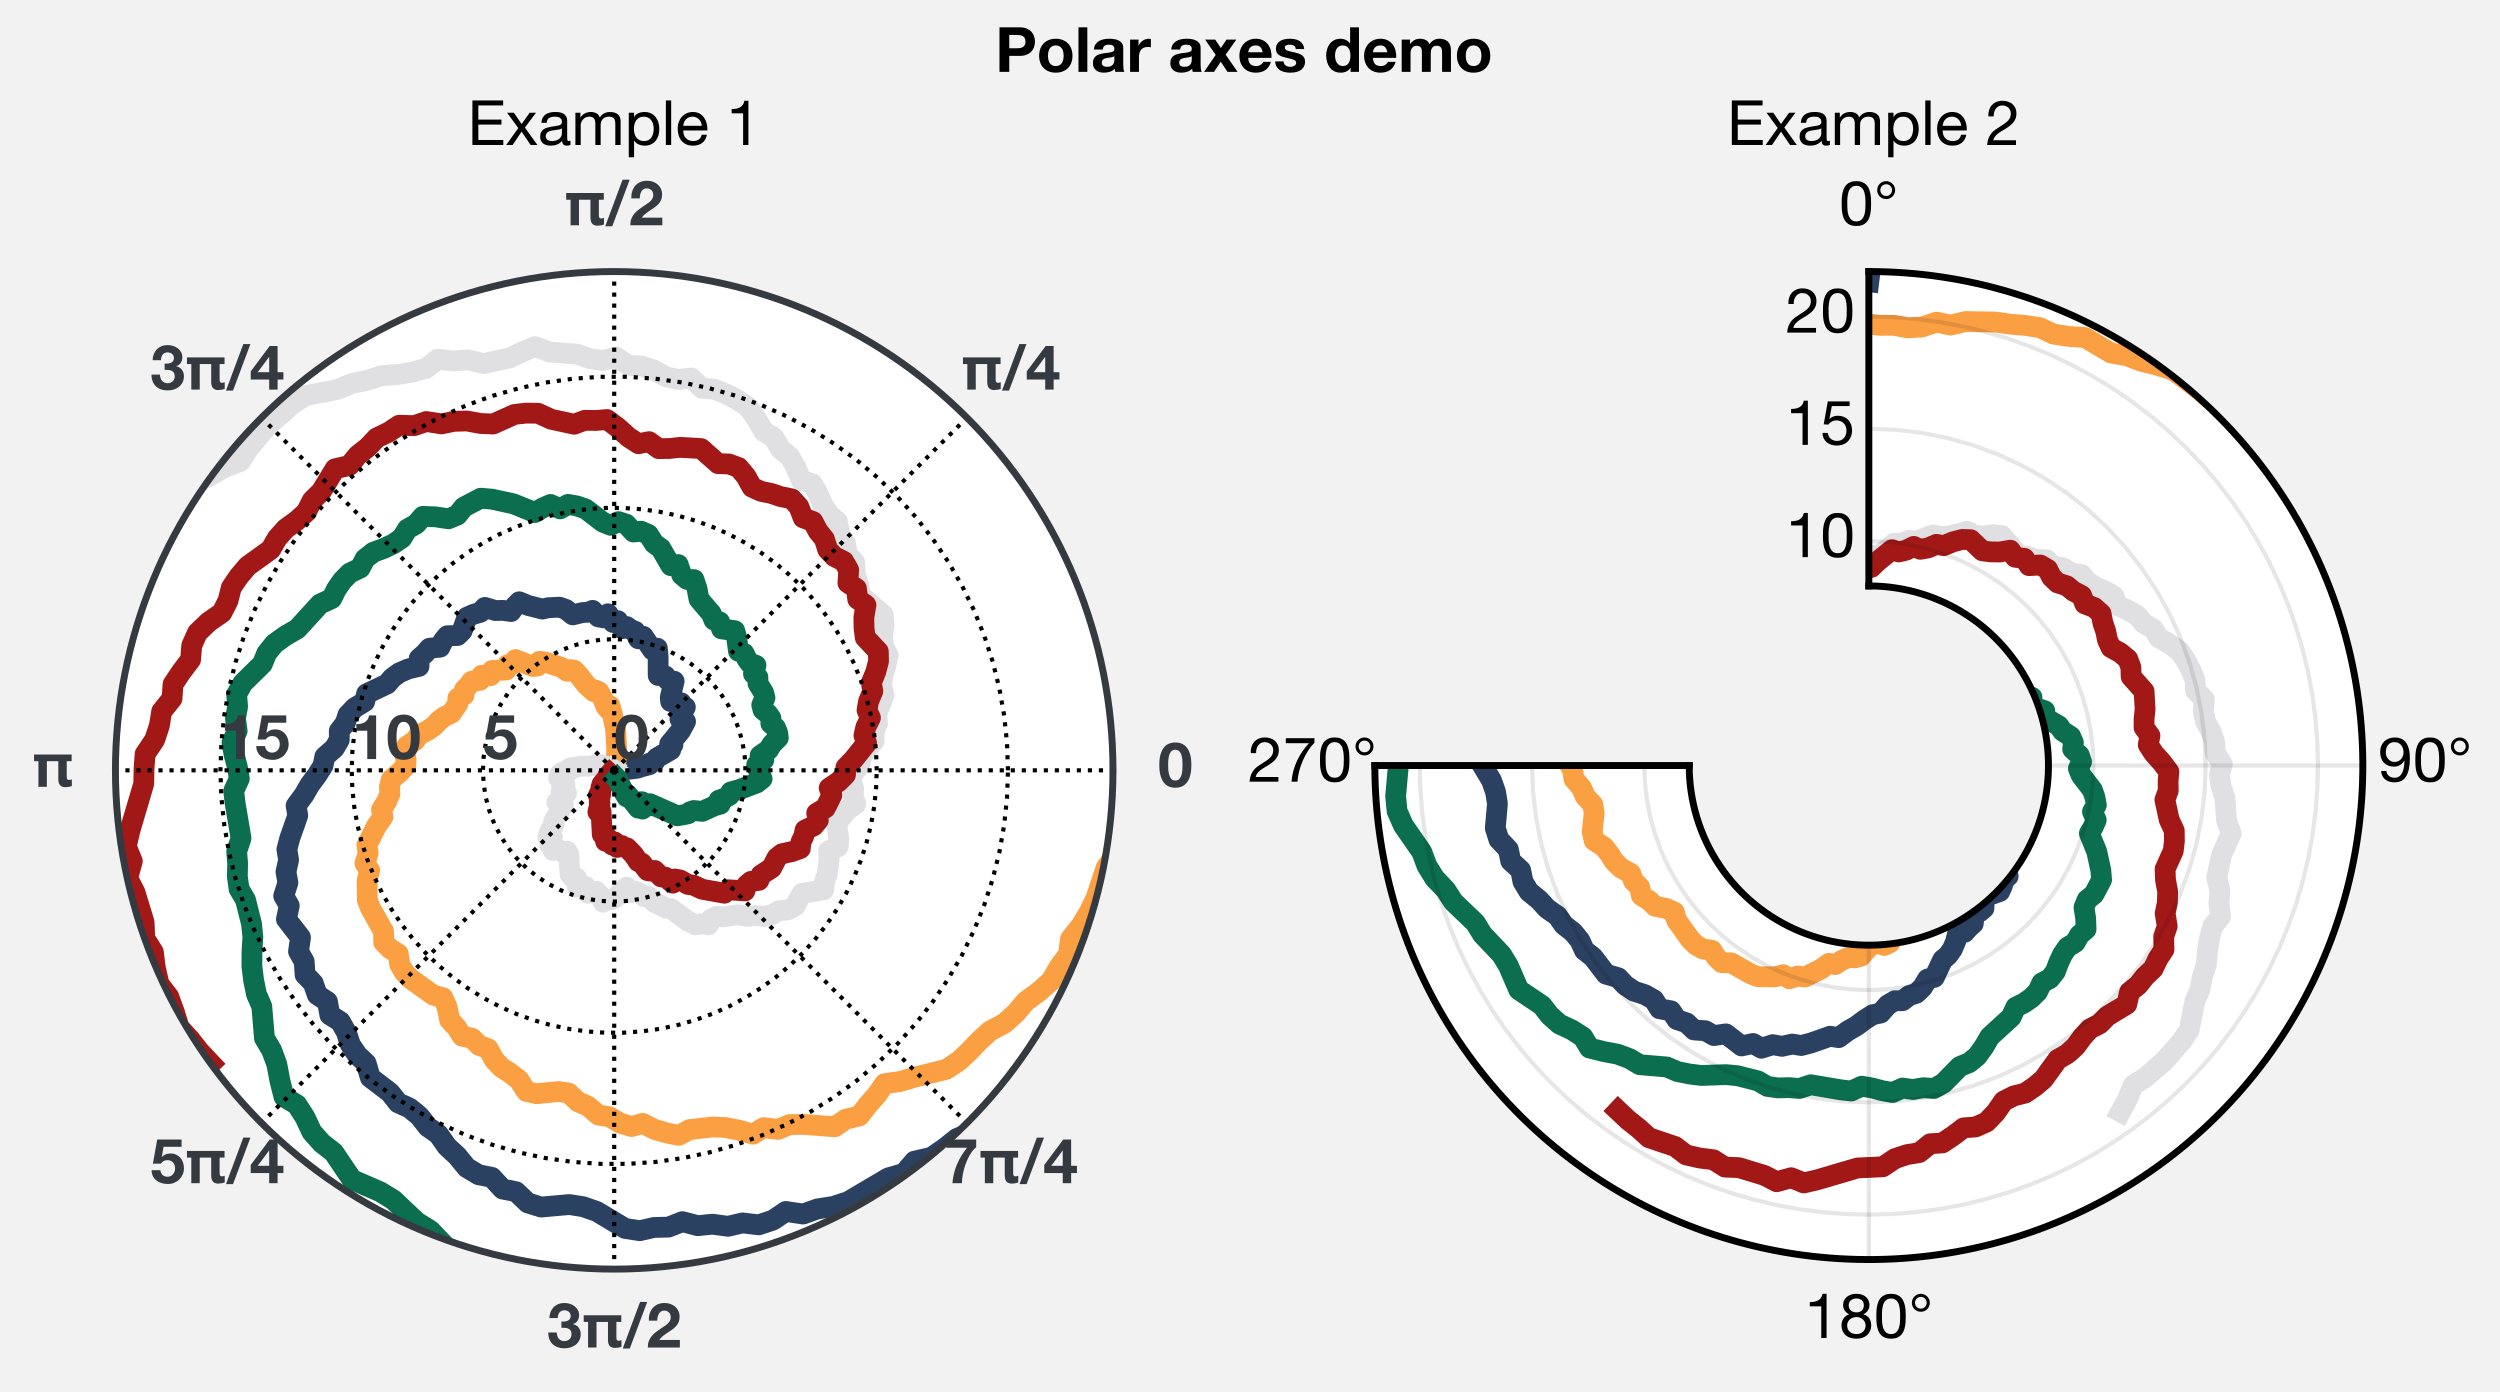 <?xml version="1.0" encoding="utf-8" standalone="no"?>
<!DOCTYPE svg PUBLIC "-//W3C//DTD SVG 1.1//EN"
  "http://www.w3.org/Graphics/SVG/1.1/DTD/svg11.dtd">
<!-- Created with matplotlib (https://matplotlib.org/) -->
<svg height="201pt" version="1.1" viewBox="0 0 360.882 201" width="360.882pt" xmlns="http://www.w3.org/2000/svg" xmlns:xlink="http://www.w3.org/1999/xlink">
 <defs>
  <style type="text/css">
*{stroke-linecap:butt;stroke-linejoin:round;}
  </style>
 </defs>
 <g id="figure_1">
  <g id="patch_1">
   <path d="M 0 201 
L 360.882 201 
L 360.882 0 
L 0 0 
z
" style="fill:#f2f2f2;"/>
  </g>
  <g id="axes_1">
   <g id="patch_2">
    <path d="M 160.662 111.2 
C 160.662 101.745 158.8 92.382 155.182 83.647 
C 151.564 74.912 146.26 66.974 139.574 60.288 
C 132.889 53.603 124.951 48.299 116.216 44.681 
C 107.48 41.062 98.117 39.2 88.662 39.2 
C 79.208 39.2 69.845 41.062 61.109 44.681 
C 52.374 48.299 44.436 53.603 37.751 60.288 
C 31.065 66.974 25.761 74.912 22.143 83.647 
C 18.525 92.382 16.663 101.745 16.663 111.2 
C 16.663 120.655 18.525 130.018 22.143 138.753 
C 25.761 147.488 31.065 155.426 37.751 162.112 
C 44.436 168.797 52.374 174.101 61.109 177.719 
C 69.845 181.338 79.208 183.2 88.662 183.2 
C 98.117 183.2 107.48 181.338 116.216 177.719 
C 124.951 174.101 132.889 168.797 139.574 162.112 
C 146.26 155.426 151.564 147.488 155.182 138.753 
C 158.8 130.018 160.662 120.655 160.662 111.2 
M 88.662 111.2 
C 88.662 111.2 88.662 111.2 88.662 111.2 
C 88.662 111.2 88.662 111.2 88.662 111.2 
C 88.662 111.2 88.662 111.2 88.662 111.2 
C 88.662 111.2 88.662 111.2 88.662 111.2 
C 88.662 111.2 88.662 111.2 88.662 111.2 
C 88.662 111.2 88.662 111.2 88.662 111.2 
C 88.662 111.2 88.662 111.2 88.662 111.2 
C 88.662 111.2 88.662 111.2 88.662 111.2 
C 88.662 111.2 88.662 111.2 88.662 111.2 
C 88.662 111.2 88.662 111.2 88.662 111.2 
C 88.662 111.2 88.662 111.2 88.662 111.2 
C 88.662 111.2 88.662 111.2 88.662 111.2 
C 88.662 111.2 88.662 111.2 88.662 111.2 
C 88.662 111.2 88.662 111.2 88.662 111.2 
C 88.662 111.2 88.662 111.2 88.662 111.2 
C 88.662 111.2 88.662 111.2 88.662 111.2 
M 160.662 111.2 
z
" style="fill:#ffffff;"/>
   </g>
   <g id="line2d_1">
    <path clip-path="url(#pf4b476a361)" d="M 89.622 111.2 
L 92.103 110.873 
L 92.512 110.711 
L 93.744 110.391 
L 93.554 110.262 
L 94.531 109.881 
L 94.592 109.669 
L 94.844 109.395 
L 96.82 108.247 
L 96.559 108.056 
L 97.142 107.51 
L 96.664 107.413 
L 98.231 105.507 
L 98.961 104.156 
L 98.334 104.127 
L 98.151 103.789 
L 98.318 103.155 
L 98.932 102.08 
L 98.238 102.14 
L 98.33 101.455 
L 97.66 101.54 
L 97.325 101.29 
L 96.808 101.265 
L 96.754 100.669 
L 97.314 98.334 
L 96.677 98.429 
L 96.317 98.102 
L 96.057 97.576 
L 95.598 97.401 
L 95.011 97.507 
L 95.001 94.905 
L 94.889 93.566 
L 94.187 93.824 
L 92.85 91.85 
L 92.149 92.207 
L 91.695 91.133 
L 91.079 90.89 
L 90.469 90.445 
L 89.794 90.751 
L 89.174 89.589 
L 88.494 89.85 
L 87.77 88.601 
L 87.096 89.185 
L 86.382 89.054 
L 85.545 88.11 
L 84.846 88.386 
L 84.108 88.42 
L 82.681 88.757 
L 81.676 87.963 
L 80.762 87.646 
L 79.102 87.728 
L 78.314 87.925 
L 76.225 87.397 
L 74.956 86.871 
L 74.318 87.521 
L 73.767 88.277 
L 72.599 88.109 
L 71.511 88.134 
L 69.992 87.68 
L 69.348 88.386 
L 68.339 88.677 
L 67.412 89.094 
L 66.71 91.076 
L 66.044 91.742 
L 64.577 91.769 
L 63.953 92.523 
L 63.529 93.42 
L 61.997 93.573 
L 61.323 94.342 
L 60.514 95.047 
L 60.484 96.192 
L 58.948 96.558 
L 57.645 97.116 
L 56.626 97.856 
L 55.875 98.743 
L 52.917 100.145 
L 52.638 101.293 
L 51.208 102.161 
L 50.22 103.198 
L 49.841 104.39 
L 48.975 105.523 
L 48.978 106.797 
L 48.272 108.005 
L 46.889 109.22 
L 46.622 110.536 
L 45.776 111.877 
L 44.728 113.282 
L 43.89 114.741 
L 42.742 116.295 
L 42.982 117.734 
L 41.851 120.944 
L 41.411 122.603 
L 41.66 124.126 
L 41.278 125.855 
L 41.56 127.414 
L 40.951 129.328 
L 41.757 130.737 
L 41.343 132.687 
L 43.379 135.318 
L 43.09 137.352 
L 43.911 138.794 
L 44.039 140.699 
L 45.221 141.932 
L 45.796 143.602 
L 47.272 144.591 
L 47.613 146.512 
L 49.116 147.454 
L 49.988 148.97 
L 50.583 150.813 
L 51.581 152.296 
L 52.854 153.496 
L 53.457 155.551 
L 56.302 157.719 
L 57.472 159.201 
L 59.129 159.954 
L 60.543 161.111 
L 61.766 162.674 
L 63.287 163.74 
L 64.521 165.499 
L 65.993 166.858 
L 67.386 168.559 
L 69.082 169.575 
L 70.998 169.955 
L 72.553 171.64 
L 74.49 172.028 
L 76.179 173.636 
L 78.116 174.242 
L 82.208 173.878 
L 84.18 174.192 
L 86.148 174.881 
L 90.229 177.327 
L 92.338 177.656 
L 94.407 177.188 
L 96.506 177.135 
L 98.507 176.348 
L 100.729 176.932 
L 102.841 176.717 
L 105.098 177.019 
L 107.186 176.533 
L 109.523 176.809 
L 111.585 176.122 
L 113.433 174.877 
L 115.936 175.249 
L 118.014 174.506 
L 120.301 174.152 
L 122.449 173.446 
L 128.226 170.033 
L 130.505 169.369 
L 132.01 167.615 
L 134.458 167.059 
L 136.346 165.753 
L 138.145 164.329 
L 140.439 163.386 
L 142.429 162.075 
L 143.878 160.236 
L 146.906 156.688 
L 148.041 154.628 
L 150.074 153.205 
L 151.362 151.24 
L 152.452 149.157 
L 154.512 147.618 
L 156.175 145.801 
L 157.709 143.877 
L 158.985 141.803 
L 159.7 139.482 
L 161.005 137.387 
L 162.159 132.666 
L 163.831 130.601 
L 166.748 126.172 
L 166.729 123.628 
L 168.2 121.299 
L 169.133 118.845 
L 170.644 116.384 
L 170.634 113.789 
L 170.323 111.2 
L 170.323 111.2 
" style="fill:none;stroke:#2b4162;stroke-linecap:square;stroke-width:3;"/>
   </g>
   <g id="line2d_2">
    <path clip-path="url(#pf4b476a361)" d="M 88.802 110.72 
L 88.951 109.685 
L 89.038 108.202 
L 88.845 105.134 
L 88.393 103.08 
L 88.059 101.888 
L 87.813 102.402 
L 87.483 102.025 
L 86.986 100.774 
L 86.465 99.835 
L 86.046 99.639 
L 85.712 99.842 
L 84.599 98.828 
L 83.758 97.717 
L 82.882 96.748 
L 82.309 96.663 
L 81.871 96.907 
L 81.005 96.317 
L 78.639 95.559 
L 77.866 95.469 
L 77.614 96.143 
L 76.916 96.209 
L 74.417 95.211 
L 74.104 95.863 
L 73.252 95.959 
L 73.07 96.724 
L 71.028 96.789 
L 70.819 97.534 
L 69.525 97.48 
L 69.283 98.212 
L 68.095 98.338 
L 67.642 98.961 
L 67.061 99.519 
L 66.987 100.349 
L 66.09 100.778 
L 66.075 101.624 
L 65.167 102.946 
L 64.135 103.444 
L 63.343 104.065 
L 62.696 104.76 
L 61.777 105.426 
L 60.48 106.073 
L 59.911 106.902 
L 58.726 107.687 
L 58.298 108.605 
L 58.626 109.586 
L 58.578 110.535 
L 57.692 111.493 
L 56.481 112.522 
L 56.218 113.56 
L 56.28 114.586 
L 55.821 115.686 
L 55.068 116.875 
L 55.286 117.928 
L 54.34 119.254 
L 52.964 121.994 
L 53.144 123.176 
L 52.678 124.613 
L 53.363 125.642 
L 52.991 127.127 
L 53.021 129.895 
L 53.479 131.095 
L 54.729 133.326 
L 55.368 134.439 
L 55.39 136.022 
L 56.312 136.963 
L 57.487 137.678 
L 57.699 139.227 
L 58.388 140.395 
L 59.321 141.34 
L 62.564 143.655 
L 63.935 144.021 
L 64.549 145.401 
L 64.911 147.252 
L 65.881 148.277 
L 66.715 149.586 
L 68.144 149.872 
L 69.173 150.912 
L 70.484 151.402 
L 71.335 152.986 
L 72.426 154.137 
L 73.687 154.927 
L 74.917 155.894 
L 75.993 157.554 
L 77.474 157.883 
L 80.605 157.562 
L 82.075 157.778 
L 83.43 159.049 
L 84.904 159.691 
L 86.383 160.959 
L 87.952 161.206 
L 89.547 162.134 
L 91.181 162.618 
L 92.775 162.164 
L 94.498 163.04 
L 96.234 163.544 
L 97.991 163.889 
L 99.543 163.057 
L 102.908 162.683 
L 104.696 162.753 
L 106.634 163.14 
L 108.71 163.715 
L 110.24 162.774 
L 112.301 163.039 
L 113.962 162.341 
L 115.99 162.314 
L 120.501 162.652 
L 122.072 161.566 
L 124.066 161.079 
L 125.291 159.498 
L 126.574 158.041 
L 127.697 156.432 
L 129.966 156.113 
L 132.055 155.493 
L 136.634 154.348 
L 138.401 153.174 
L 139.921 151.757 
L 141.355 150.251 
L 142.923 148.819 
L 145.027 147.698 
L 146.658 146.207 
L 148.068 144.546 
L 150.006 143.13 
L 151.762 141.552 
L 152.858 139.62 
L 154.227 137.783 
L 154.534 135.516 
L 156.012 133.672 
L 157.215 131.693 
L 158.214 129.621 
L 159.663 125.279 
L 161.119 123.204 
L 162.367 121.032 
L 162.603 118.696 
L 162.99 116.371 
L 162.866 114.013 
L 163.216 111.671 
L 162.958 109.323 
L 162.963 106.973 
L 162.53 104.653 
L 162.66 102.279 
L 163.494 99.771 
L 162.993 97.434 
L 163.597 94.86 
L 163.512 89.851 
L 163.158 87.384 
L 162.948 84.839 
L 162.558 82.32 
L 161.487 80.054 
L 161.079 77.486 
L 160.909 74.747 
L 158.297 70.359 
L 157.81 67.654 
L 156.868 65.177 
L 156.202 62.455 
L 155.353 59.79 
L 153.804 57.621 
L 152.16 55.521 
L 150.428 53.491 
L 149.343 50.806 
L 147.397 48.93 
L 146.013 46.417 
L 141.62 43.171 
L 137.693 39.273 
L 135.994 36.826 
L 130.936 34.477 
L 128.703 32.769 
L 126.259 31.433 
L 124.059 29.509 
L 121.672 27.904 
L 116.119 26.698 
L 116.119 26.698 
" style="fill:none;stroke:#fa9f42;stroke-linecap:square;stroke-width:3;"/>
   </g>
   <g id="line2d_3">
    <path clip-path="url(#pf4b476a361)" d="M 88.54 111.117 
L 88.657 111.197 
M 88.572 111.15 
L 87.17 110.499 
L 86.133 110.293 
L 86.527 110.51 
L 85.223 110.552 
L 84.876 110.61 
L 83.741 110.591 
L 83.318 110.709 
L 82.423 110.825 
L 82.063 111.012 
L 82.255 111.22 
L 81.188 111.46 
L 80.819 111.721 
L 80.794 111.973 
L 80.629 112.246 
L 81.444 112.608 
L 81.387 112.859 
L 81.049 113.191 
L 81.553 113.301 
L 81.081 113.703 
L 81.192 113.931 
L 80.979 114.287 
L 81.779 114.484 
L 80.375 115.818 
L 80.826 115.896 
L 80.807 116.252 
L 81.315 116.26 
L 79.944 118.511 
L 79.996 118.945 
L 79.312 120.104 
L 79.093 120.906 
L 79.751 120.829 
L 79.363 121.907 
L 79.715 122.184 
L 79.839 122.759 
L 80.522 122.592 
L 81.255 123.087 
L 81.881 122.889 
L 82.113 123.357 
L 82.211 125.23 
L 82.305 126.261 
L 82.687 126.707 
L 83.225 126.757 
L 83.355 128.078 
L 84.533 127.964 
L 84.879 128.956 
L 85.513 128.667 
L 86.08 128.662 
L 86.58 129.188 
L 87.066 130.239 
L 87.691 129.839 
L 88.279 129.863 
L 88.866 129.576 
L 89.422 129.009 
L 89.96 128.652 
L 90.453 128.066 
L 91.103 128.859 
L 91.633 128.618 
L 92.249 128.85 
L 92.973 129.438 
L 93.568 129.374 
L 94.462 130.27 
L 95.234 130.587 
L 96.121 131.113 
L 96.869 131.169 
L 99.243 132.932 
L 100.406 133.504 
L 101.223 133.33 
L 102.27 133.505 
L 102.687 132.635 
L 103.428 132.283 
L 104.495 132.353 
L 106.425 132.047 
L 107.801 132.276 
L 108.95 132.172 
L 110.398 132.293 
L 111.489 131.994 
L 112.399 131.489 
L 113.778 131.331 
L 114.755 130.794 
L 115.75 128.984 
L 118.916 128.434 
L 119.023 127.248 
L 119.4 126.225 
L 119.686 124.007 
L 119.6 122.843 
L 120.994 122.216 
L 121.073 121.112 
L 120.785 118.845 
L 122.254 116.983 
L 123.51 116.073 
L 123.181 114.92 
L 123.221 113.824 
L 122.868 112.713 
L 123.136 111.635 
L 124.076 110.529 
L 124.288 109.399 
L 125.104 108.202 
L 126.202 106.915 
L 126.136 105.719 
L 126.681 104.407 
L 126.532 103.192 
L 127.606 100.358 
L 127.294 99.118 
L 127.384 97.734 
L 127.85 96.169 
L 128.204 94.583 
L 127.575 93.382 
L 127.353 91.984 
L 127.627 90.289 
L 127.478 88.762 
L 124.187 85.901 
L 123.94 84.358 
L 123.461 82.945 
L 123.374 81.148 
L 122.344 80.126 
L 122.037 78.4 
L 121.231 77.105 
L 120.875 75.273 
L 119.717 74.283 
L 118.821 72.959 
L 118.12 71.321 
L 117.251 69.825 
L 115.682 69.329 
L 114.922 67.541 
L 113.994 65.904 
L 112.692 64.856 
L 111.684 63.147 
L 110.232 62.271 
L 109.165 60.403 
L 107.943 58.714 
L 106.419 57.703 
L 104.812 56.864 
L 103.141 56.181 
L 101.328 56.053 
L 99.8 54.566 
L 97.918 54.782 
L 96.149 54.395 
L 94.425 53.448 
L 92.631 52.836 
L 90.786 52.755 
L 88.945 51.553 
L 87.074 52.035 
L 85.187 51.775 
L 83.241 51.112 
L 79.343 50.819 
L 77.234 50.034 
L 75.39 50.794 
L 73.595 51.658 
L 69.791 52.49 
L 67.529 51.942 
L 65.463 52.114 
L 63.167 51.847 
L 61.53 53.161 
L 59.541 53.71 
L 57.415 54.061 
L 55.124 54.223 
L 53.078 54.892 
L 50.839 55.336 
L 48.828 56.191 
L 44.049 57.132 
L 42.192 58.372 
L 38.835 61.293 
L 35.928 64.664 
L 34.742 66.564 
L 32.397 67.542 
L 30.201 68.725 
L 30.201 68.725 
" style="fill:none;stroke:#e0e0e2;stroke-linecap:square;stroke-width:3;"/>
   </g>
   <g id="line2d_4">
    <path clip-path="url(#pf4b476a361)" d="M 88.033 111.689 
L 87.714 112.037 
L 88 111.863 
L 86.888 113.217 
L 87.259 112.9 
L 86.746 113.678 
L 86.851 113.701 
L 86.764 114.004 
L 86.372 114.825 
L 86.739 114.467 
L 86.5 115.826 
L 86.611 115.977 
L 86.302 117.211 
L 86.568 117.074 
L 86.76 117.117 
L 86.935 120.445 
L 87.256 120.312 
L 87.411 121.448 
L 87.777 121.011 
L 88.053 121.621 
L 88.373 121.984 
L 88.711 121.527 
L 89.067 122.332 
L 89.745 122.051 
L 90.13 122.335 
L 90.497 122.383 
L 91.456 123.365 
L 92.129 124.371 
L 92.641 124.587 
L 93.469 125.68 
L 94.009 125.754 
L 94.493 125.646 
L 95.445 126.587 
L 96.051 126.622 
L 97.109 127.489 
L 97.435 126.886 
L 98.181 127.025 
L 99.288 127.665 
L 100.121 127.783 
L 101.339 128.361 
L 104.567 128.939 
L 105.129 128.439 
L 107.532 128.608 
L 107.781 127.752 
L 108.403 127.229 
L 109.543 127.087 
L 109.853 126.291 
L 111.38 125.307 
L 112.161 123.811 
L 112.887 123.232 
L 114.296 122.938 
L 115.53 122.491 
L 115.621 121.54 
L 116.023 120.715 
L 116.213 119.816 
L 117.458 119.217 
L 118.122 118.408 
L 117.891 117.381 
L 119.142 116.646 
L 120.086 114.787 
L 119.696 113.753 
L 121.055 112.838 
L 122.05 111.833 
L 122.102 110.778 
L 123.173 109.674 
L 125.096 107.274 
L 124.713 106.159 
L 124.993 104.945 
L 125.652 103.622 
L 125.157 102.514 
L 125.378 101.227 
L 125.994 99.783 
L 125.775 98.556 
L 126.417 96.992 
L 126.818 95.448 
L 126.784 94.035 
L 124.902 92.045 
L 124.726 90.656 
L 124.696 89.138 
L 125.005 87.34 
L 123.813 86.5 
L 123.626 84.945 
L 122.399 84.159 
L 122.51 82.268 
L 121.79 81.023 
L 120.448 80.353 
L 119.482 79.342 
L 118.996 77.795 
L 118.08 76.674 
L 117.356 75.286 
L 115.938 74.758 
L 115.318 73.139 
L 114.301 72.014 
L 112.757 71.707 
L 111.347 71.232 
L 109.866 70.931 
L 108.558 70.336 
L 107.689 68.766 
L 106.627 67.49 
L 105.226 66.974 
L 103.666 66.935 
L 101.201 64.749 
L 98.137 64.577 
L 96.585 64.748 
L 95.082 64.758 
L 93.7 63.755 
L 92.167 64.053 
L 90.714 63.101 
L 89.209 61.753 
L 87.623 60.559 
L 86.029 60.697 
L 84.425 60.672 
L 82.879 61.241 
L 79.523 60.513 
L 77.678 59.657 
L 75.959 59.632 
L 74.271 59.822 
L 71.188 61.207 
L 69.368 61.132 
L 67.375 60.767 
L 65.5 60.826 
L 63.727 61.193 
L 61.536 60.845 
L 59.796 61.444 
L 57.621 61.388 
L 56.069 62.399 
L 54.374 63.214 
L 53.079 64.586 
L 51.623 65.73 
L 50.442 67.193 
L 48.375 67.669 
L 46.383 70.94 
L 45.072 72.241 
L 44.21 73.927 
L 42.826 75.168 
L 41.263 76.303 
L 40.013 77.698 
L 39.08 79.315 
L 35.747 81.717 
L 34.481 83.215 
L 33.387 84.826 
L 32.91 86.728 
L 32.034 88.448 
L 30.102 89.793 
L 28.5 91.336 
L 27.678 93.179 
L 27.515 95.212 
L 26.193 96.956 
L 24.975 98.78 
L 24.836 100.832 
L 23.339 102.696 
L 23.004 104.753 
L 22.328 106.795 
L 20.947 108.847 
L 20.787 110.986 
L 20.75 113.13 
L 18.765 119.851 
L 18.222 122.186 
L 19.103 124.31 
L 18.425 126.749 
L 19.49 128.821 
L 20.803 133.13 
L 20.899 135.488 
L 22.14 137.441 
L 22.434 139.773 
L 22.955 142.044 
L 24.369 143.895 
L 25.159 146.059 
L 25.853 148.306 
L 27.424 150.036 
L 28.844 151.838 
L 30.426 153.511 
L 30.426 153.511 
" style="fill:none;stroke:#a21817;stroke-linecap:square;stroke-width:3;"/>
   </g>
   <g id="line2d_5">
    <path clip-path="url(#pf4b476a361)" d="M 89.042 112.369 
L 89.108 112.438 
L 89.924 114.111 
L 90.475 115.045 
L 90.586 114.691 
L 92.135 116.657 
L 92.29 116.522 
L 92.74 116.793 
L 92.431 115.738 
L 92.676 115.734 
L 93.811 116.324 
L 93.814 116.014 
L 97.759 117.765 
L 98.804 117.587 
L 99.347 117.466 
L 99.619 117.17 
L 100.152 116.997 
L 101.381 117.121 
L 103.105 116.325 
L 103.965 116.092 
L 103.773 115.51 
L 104.62 115.211 
L 105.29 114.826 
L 105.494 114.317 
L 106.753 113.963 
L 109.24 113.024 
L 110.011 112.415 
L 109.641 111.73 
L 109.221 110.421 
L 110.254 109.698 
L 109.723 109.065 
L 110.943 108.228 
L 111.428 107.428 
L 112.353 106.502 
L 112.244 105.745 
L 111.943 105.034 
L 111.274 104.441 
L 111.28 103.653 
L 110.826 103.018 
L 110.149 102.488 
L 109.959 101.772 
L 110.427 100.731 
L 110.223 99.977 
L 109.42 98.671 
L 109.405 97.768 
L 108.764 97.263 
L 109.126 96.034 
L 108.232 95.716 
L 107.775 95.071 
L 107.426 94.323 
L 106.603 94.009 
L 106.331 91.987 
L 106.062 91.039 
L 104.148 90.781 
L 103.879 89.762 
L 103.056 89.502 
L 102.672 88.561 
L 101.496 87.195 
L 100.897 86.469 
L 100.617 84.983 
L 100.181 83.668 
L 99.182 83.645 
L 98.418 83.005 
L 97.9 81.497 
L 96.837 81.659 
L 95.387 79.149 
L 94.455 78.485 
L 93.59 77.138 
L 92.548 76.683 
L 91.438 76.799 
L 90.403 75.665 
L 89.286 75.303 
L 88.16 75.833 
L 87.021 75.376 
L 84.536 73.466 
L 83.264 73.029 
L 81.991 72.81 
L 80.868 73.458 
L 79.464 72.82 
L 78.311 73.328 
L 77.217 73.986 
L 74.116 72.731 
L 70.958 72.046 
L 69.384 71.918 
L 66.94 73.208 
L 66.024 74.355 
L 64.742 74.891 
L 62.862 74.606 
L 61.042 74.539 
L 60.076 75.65 
L 58.799 76.374 
L 58.018 77.666 
L 56.821 78.492 
L 55.43 79.153 
L 53.886 79.721 
L 52.7 80.657 
L 51.994 81.999 
L 50.489 82.722 
L 49.42 83.809 
L 48.56 85.052 
L 47.884 86.41 
L 46.2 87.188 
L 42.922 90.777 
L 41.2 91.781 
L 39.613 92.918 
L 38.507 94.288 
L 37.875 95.843 
L 35.049 98.619 
L 34.156 100.213 
L 34.3 102.017 
L 33.989 103.731 
L 34.234 105.508 
L 33.485 107.186 
L 33.794 108.947 
L 34.252 110.685 
L 34.55 112.396 
L 33.739 114.151 
L 33.928 115.877 
L 34.794 121.001 
L 34.164 122.904 
L 34.307 124.682 
L 34.259 126.532 
L 34.513 128.323 
L 35.438 129.898 
L 36.318 133.392 
L 36.5 135.285 
L 36.372 137.377 
L 36.361 139.482 
L 36.614 141.507 
L 37.015 143.498 
L 37.791 145.293 
L 38.175 149.866 
L 39.215 151.609 
L 39.961 153.633 
L 40.404 156.004 
L 40.995 158.343 
L 42.855 159.459 
L 44.033 161.294 
L 45.024 163.411 
L 46.477 165.039 
L 48.181 166.367 
L 50.807 170.271 
L 54.888 172.042 
L 56.768 173.189 
L 60.164 176.406 
L 62.105 177.601 
L 65.644 181.289 
L 67.683 182.611 
L 69.628 184.469 
L 71.779 185.791 
L 74.074 186.641 
L 78.562 189.755 
L 80.972 190.813 
L 83.486 191.062 
L 91.038 190.386 
L 93.596 191.224 
L 96.242 192.344 
L 98.847 192.435 
L 101.454 192.38 
L 103.972 191.733 
L 106.724 192.182 
L 109.468 192.337 
L 112.084 191.864 
L 114.639 191.147 
L 114.639 191.147 
" style="fill:none;stroke:#0b6e4f;stroke-linecap:square;stroke-width:3;"/>
   </g>
   <g id="matplotlib.axis_1">
    <g id="xtick_1">
     <g id="line2d_6">
      <path clip-path="url(#pf4b476a361)" d="M 88.662 111.2 
L 160.662 111.2 
" style="fill:none;stroke:#000000;stroke-dasharray:0.6,0.99;stroke-dashoffset:0;stroke-width:0.6;"/>
     </g>
     <g id="text_1">
      <!-- 0 -->
      <defs>
       <path d="M 16.297 35.297 
Q 16.297 37.094 16.344 39.641 
Q 16.406 42.203 16.703 44.891 
Q 17 47.594 17.703 50.25 
Q 18.406 52.906 19.656 55 
Q 20.906 57.094 22.844 58.391 
Q 24.797 59.703 27.703 59.703 
Q 30.594 59.703 32.594 58.391 
Q 34.594 57.094 35.891 55 
Q 37.203 52.906 37.844 50.25 
Q 38.5 47.594 38.844 44.891 
Q 39.203 42.203 39.25 39.641 
Q 39.297 37.094 39.297 35.297 
Q 39.297 32.297 39.094 28.047 
Q 38.906 23.797 37.844 19.844 
Q 36.797 15.906 34.438 13.094 
Q 32.094 10.297 27.703 10.297 
Q 23.406 10.297 21.094 13.094 
Q 18.797 15.906 17.75 19.844 
Q 16.703 23.797 16.5 28.047 
Q 16.297 32.297 16.297 35.297 
z
M 2.094 35.297 
Q 2.094 24.797 4.141 17.75 
Q 6.203 10.703 9.703 6.5 
Q 13.203 2.297 17.844 0.5 
Q 22.5 -1.297 27.703 -1.297 
Q 33 -1.297 37.641 0.5 
Q 42.297 2.297 45.844 6.5 
Q 49.406 10.703 51.453 17.75 
Q 53.5 24.797 53.5 35.297 
Q 53.5 45.5 51.453 52.453 
Q 49.406 59.406 45.844 63.594 
Q 42.297 67.797 37.641 69.594 
Q 33 71.406 27.703 71.406 
Q 22.5 71.406 17.844 69.594 
Q 13.203 67.797 9.703 63.594 
Q 6.203 59.406 4.141 52.453 
Q 2.094 45.5 2.094 35.297 
z
" id="HelveticaNeue-Bold-48"/>
      </defs>
      <g style="fill:#343a40;" transform="translate(167.161 113.599)scale(0.09 -0.09)">
       <use xlink:href="#HelveticaNeue-Bold-48"/>
      </g>
     </g>
    </g>
    <g id="xtick_2">
     <g id="line2d_7">
      <path clip-path="url(#pf4b476a361)" d="M 88.662 111.2 
L 139.574 60.288 
" style="fill:none;stroke:#000000;stroke-dasharray:0.6,0.99;stroke-dashoffset:0;stroke-width:0.6;"/>
     </g>
     <g id="text_2">
      <!-- $\pi$/4 -->
      <defs>
       <path d="M 53.203 -0.703 
Q 49.906 -0.703 47.703 0.297 
Q 45.5 1.297 44.25 3.047 
Q 43 4.797 42.453 7.188 
Q 41.906 9.594 41.906 12.297 
L 41.906 41 
L 23.5 41 
L 23.5 0 
L 10 0 
L 10 41 
L 3 41 
L 3 51.703 
L 63.297 51.703 
L 63.297 41 
L 55.406 41 
L 55.406 16.797 
Q 55.406 15.703 55.453 14.641 
Q 55.5 13.594 55.891 12.75 
Q 56.297 11.906 57.047 11.406 
Q 57.797 10.906 59.203 10.906 
Q 61.297 10.906 63.594 11.906 
L 63.594 1.297 
Q 61.5 0.297 58.5 -0.203 
Q 55.5 -0.703 53.203 -0.703 
z
" id="HelveticaNeue-Bold-960"/>
       <path d="M 26.797 73.094 
L -1 -1.594 
L 10.297 -1.594 
L 38.203 73.094 
z
" id="HelveticaNeue-Bold-47"/>
       <path d="M 31.203 52.203 
L 31.203 27.906 
L 12.797 27.906 
L 30.906 52.203 
z
M 31.203 16.203 
L 31.203 0 
L 44.703 0 
L 44.703 16.203 
L 54 16.203 
L 54 27.906 
L 44.703 27.906 
L 44.703 70 
L 32 70 
L 1.594 29.203 
L 1.594 16.203 
z
" id="HelveticaNeue-Bold-52"/>
      </defs>
      <g style="fill:#343a40;" transform="translate(138.738 56.323)scale(0.09 -0.09)">
       <use transform="translate(0 0.906)" xlink:href="#HelveticaNeue-Bold-960"/>
       <use transform="translate(66.6 0.906)" xlink:href="#HelveticaNeue-Bold-47"/>
       <use transform="translate(103.7 0.906)" xlink:href="#HelveticaNeue-Bold-52"/>
      </g>
     </g>
    </g>
    <g id="xtick_3">
     <g id="line2d_8">
      <path clip-path="url(#pf4b476a361)" d="M 88.662 111.2 
L 88.662 39.2 
" style="fill:none;stroke:#000000;stroke-dasharray:0.6,0.99;stroke-dashoffset:0;stroke-width:0.6;"/>
     </g>
     <g id="text_3">
      <!-- $\pi$/2 -->
      <defs>
       <path d="M 3.703 43.094 
L 17.297 43.094 
Q 17.297 45.906 17.844 48.75 
Q 18.406 51.594 19.703 53.938 
Q 21 56.297 23.141 57.75 
Q 25.297 59.203 28.406 59.203 
Q 33 59.203 35.953 56.344 
Q 38.906 53.5 38.906 48.406 
Q 38.906 45.203 37.453 42.703 
Q 36 40.203 33.844 38.203 
Q 31.703 36.203 29.094 34.547 
Q 26.5 32.906 24.203 31.297 
Q 19.703 28.203 15.641 25.203 
Q 11.594 22.203 8.594 18.641 
Q 5.594 15.094 3.844 10.594 
Q 2.094 6.094 2.094 0 
L 53.5 0 
L 53.5 12.203 
L 20.406 12.203 
Q 23 15.797 26.391 18.5 
Q 29.797 21.203 33.391 23.547 
Q 37 25.906 40.547 28.297 
Q 44.094 30.703 46.891 33.641 
Q 49.703 36.594 51.391 40.391 
Q 53.094 44.203 53.094 49.5 
Q 53.094 54.594 51.141 58.688 
Q 49.203 62.797 45.891 65.594 
Q 42.594 68.406 38.25 69.906 
Q 33.906 71.406 29.094 71.406 
Q 22.797 71.406 17.938 69.25 
Q 13.094 67.094 9.891 63.25 
Q 6.703 59.406 5.094 54.25 
Q 3.5 49.094 3.703 43.094 
z
" id="HelveticaNeue-Bold-50"/>
      </defs>
      <g style="fill:#343a40;" transform="translate(81.463 32.599)scale(0.09 -0.09)">
       <use transform="translate(0 0.906)" xlink:href="#HelveticaNeue-Bold-960"/>
       <use transform="translate(66.6 0.906)" xlink:href="#HelveticaNeue-Bold-47"/>
       <use transform="translate(103.7 0.906)" xlink:href="#HelveticaNeue-Bold-50"/>
      </g>
     </g>
    </g>
    <g id="xtick_4">
     <g id="line2d_9">
      <path clip-path="url(#pf4b476a361)" d="M 88.662 111.2 
L 37.751 60.288 
" style="fill:none;stroke:#000000;stroke-dasharray:0.6,0.99;stroke-dashoffset:0;stroke-width:0.6;"/>
     </g>
     <g id="text_4">
      <!-- 3$\pi$/4 -->
      <defs>
       <path d="M 22.797 41.703 
L 22.797 31.703 
Q 25.406 31.703 28.25 31.547 
Q 31.094 31.406 33.5 30.453 
Q 35.906 29.5 37.453 27.391 
Q 39 25.297 39 21.297 
Q 39 16.203 35.703 13.25 
Q 32.406 10.297 27.594 10.297 
Q 24.5 10.297 22.25 11.391 
Q 20 12.5 18.5 14.344 
Q 17 16.203 16.203 18.75 
Q 15.406 21.297 15.297 24.094 
L 1.797 24.094 
Q 1.703 18 3.547 13.297 
Q 5.406 8.594 8.797 5.344 
Q 12.203 2.094 17.047 0.391 
Q 21.906 -1.297 27.797 -1.297 
Q 32.906 -1.297 37.594 0.203 
Q 42.297 1.703 45.891 4.594 
Q 49.5 7.5 51.641 11.797 
Q 53.797 16.094 53.797 21.594 
Q 53.797 27.594 50.5 31.891 
Q 47.203 36.203 41.406 37.5 
L 41.406 37.703 
Q 46.297 39.094 48.75 43 
Q 51.203 46.906 51.203 52 
Q 51.203 56.703 49.094 60.297 
Q 47 63.906 43.641 66.406 
Q 40.297 68.906 36.094 70.156 
Q 31.906 71.406 27.703 71.406 
Q 22.297 71.406 17.891 69.656 
Q 13.5 67.906 10.344 64.703 
Q 7.203 61.5 5.453 57.047 
Q 3.703 52.594 3.5 47.203 
L 17 47.203 
Q 16.906 52.594 19.656 56.141 
Q 22.406 59.703 27.797 59.703 
Q 31.703 59.703 34.703 57.297 
Q 37.703 54.906 37.703 50.406 
Q 37.703 47.406 36.25 45.594 
Q 34.797 43.797 32.547 42.844 
Q 30.297 41.906 27.688 41.703 
Q 25.094 41.5 22.797 41.703 
z
" id="HelveticaNeue-Bold-51"/>
      </defs>
      <g style="fill:#343a40;" transform="translate(21.712 56.323)scale(0.09 -0.09)">
       <use transform="translate(0 0.906)" xlink:href="#HelveticaNeue-Bold-51"/>
       <use transform="translate(55.6 0.906)" xlink:href="#HelveticaNeue-Bold-960"/>
       <use transform="translate(122.2 0.906)" xlink:href="#HelveticaNeue-Bold-47"/>
       <use transform="translate(159.3 0.906)" xlink:href="#HelveticaNeue-Bold-52"/>
      </g>
     </g>
    </g>
    <g id="xtick_5">
     <g id="line2d_10">
      <path clip-path="url(#pf4b476a361)" d="M 88.662 111.2 
L 16.663 111.2 
" style="fill:none;stroke:#000000;stroke-dasharray:0.6,0.99;stroke-dashoffset:0;stroke-width:0.6;"/>
     </g>
     <g id="text_5">
      <!-- $\pi$ -->
      <g style="fill:#343a40;" transform="translate(4.647 113.599)scale(0.09 -0.09)">
       <use transform="translate(0 0.297)" xlink:href="#HelveticaNeue-Bold-960"/>
      </g>
     </g>
    </g>
    <g id="xtick_6">
     <g id="line2d_11">
      <path clip-path="url(#pf4b476a361)" d="M 88.662 111.2 
L 37.751 162.112 
" style="fill:none;stroke:#000000;stroke-dasharray:0.6,0.99;stroke-dashoffset:0;stroke-width:0.6;"/>
     </g>
     <g id="text_6">
      <!-- 5$\pi$/4 -->
      <defs>
       <path d="M 50 58.297 
L 50 70 
L 10.906 70 
L 4 31.297 
L 16.797 31.297 
Q 18.906 34.203 21.297 35.547 
Q 23.703 36.906 27.5 36.906 
Q 30.406 36.906 32.594 35.906 
Q 34.797 34.906 36.391 33.094 
Q 38 31.297 38.797 28.891 
Q 39.594 26.5 39.594 23.797 
Q 39.594 21.203 38.75 18.75 
Q 37.906 16.297 36.344 14.438 
Q 34.797 12.594 32.547 11.438 
Q 30.297 10.297 27.5 10.297 
Q 22.703 10.297 19.594 13.141 
Q 16.5 16 16 20.797 
L 1.797 20.797 
Q 1.906 15.297 4.047 11.141 
Q 6.203 7 9.797 4.203 
Q 13.406 1.406 18.047 0.047 
Q 22.703 -1.297 27.797 -1.297 
Q 33.094 -1.406 37.797 0.438 
Q 42.5 2.297 46.047 5.688 
Q 49.594 9.094 51.688 13.75 
Q 53.797 18.406 53.797 23.797 
Q 53.797 28.703 52.344 33.047 
Q 50.906 37.406 48.156 40.594 
Q 45.406 43.797 41.406 45.688 
Q 37.406 47.594 32.203 47.594 
Q 28 47.594 24.703 46.344 
Q 21.406 45.094 18.5 42.203 
L 18.297 42.406 
L 21.094 58.297 
z
" id="HelveticaNeue-Bold-53"/>
      </defs>
      <g style="fill:#343a40;" transform="translate(21.712 170.875)scale(0.09 -0.09)">
       <use transform="translate(0 0.906)" xlink:href="#HelveticaNeue-Bold-53"/>
       <use transform="translate(55.6 0.906)" xlink:href="#HelveticaNeue-Bold-960"/>
       <use transform="translate(122.2 0.906)" xlink:href="#HelveticaNeue-Bold-47"/>
       <use transform="translate(159.3 0.906)" xlink:href="#HelveticaNeue-Bold-52"/>
      </g>
     </g>
    </g>
    <g id="xtick_7">
     <g id="line2d_12">
      <path clip-path="url(#pf4b476a361)" d="M 88.662 111.2 
L 88.662 183.2 
" style="fill:none;stroke:#000000;stroke-dasharray:0.6,0.99;stroke-dashoffset:0;stroke-width:0.6;"/>
     </g>
     <g id="text_7">
      <!-- 3$\pi$/2 -->
      <g style="fill:#343a40;" transform="translate(78.987 194.599)scale(0.09 -0.09)">
       <use transform="translate(0 0.906)" xlink:href="#HelveticaNeue-Bold-51"/>
       <use transform="translate(55.6 0.906)" xlink:href="#HelveticaNeue-Bold-960"/>
       <use transform="translate(122.2 0.906)" xlink:href="#HelveticaNeue-Bold-47"/>
       <use transform="translate(159.3 0.906)" xlink:href="#HelveticaNeue-Bold-50"/>
      </g>
     </g>
    </g>
    <g id="xtick_8">
     <g id="line2d_13">
      <path clip-path="url(#pf4b476a361)" d="M 88.662 111.2 
L 139.574 162.112 
" style="fill:none;stroke:#000000;stroke-dasharray:0.6,0.99;stroke-dashoffset:0;stroke-width:0.6;"/>
     </g>
     <g id="text_8">
      <!-- 7$\pi$/4 -->
      <defs>
       <path d="M 51.703 57.797 
L 51.703 70 
L 3.906 70 
L 3.906 56.797 
L 37.094 56.797 
Q 27.094 44.703 20.938 30.203 
Q 14.797 15.703 13.594 0 
L 28.797 0 
Q 28.906 7 30.453 15.094 
Q 32 23.203 34.844 31.094 
Q 37.703 39 41.953 46 
Q 46.203 53 51.703 57.797 
z
" id="HelveticaNeue-Bold-55"/>
      </defs>
      <g style="fill:#343a40;" transform="translate(136.263 170.875)scale(0.09 -0.09)">
       <use transform="translate(0 0.906)" xlink:href="#HelveticaNeue-Bold-55"/>
       <use transform="translate(55.6 0.906)" xlink:href="#HelveticaNeue-Bold-960"/>
       <use transform="translate(122.2 0.906)" xlink:href="#HelveticaNeue-Bold-47"/>
       <use transform="translate(159.3 0.906)" xlink:href="#HelveticaNeue-Bold-52"/>
      </g>
     </g>
    </g>
    <g id="xtick_9"/>
    <g id="xtick_10"/>
    <g id="xtick_11"/>
    <g id="xtick_12"/>
    <g id="xtick_13"/>
    <g id="xtick_14"/>
    <g id="xtick_15"/>
    <g id="xtick_16"/>
    <g id="xtick_17"/>
    <g id="xtick_18"/>
    <g id="xtick_19"/>
    <g id="xtick_20"/>
    <g id="xtick_21"/>
    <g id="xtick_22"/>
    <g id="xtick_23"/>
    <g id="xtick_24"/>
    <g id="xtick_25"/>
    <g id="xtick_26"/>
    <g id="xtick_27"/>
    <g id="xtick_28"/>
    <g id="xtick_29"/>
    <g id="xtick_30"/>
    <g id="xtick_31"/>
    <g id="xtick_32"/>
    <g id="xtick_33"/>
   </g>
   <g id="matplotlib.axis_2">
    <g id="ytick_1">
     <g id="line2d_14">
      <path clip-path="url(#pf4b476a361)" d="M 88.662 111.2 
L 88.662 111.2 
" style="fill:none;stroke:#000000;stroke-dasharray:0.6,0.99;stroke-dashoffset:0;stroke-width:0.6;"/>
     </g>
     <g id="text_9">
      <!-- 0 -->
      <g style="fill:#343a40;" transform="translate(88.662 109.572)scale(0.09 -0.09)">
       <use xlink:href="#HelveticaNeue-Bold-48"/>
      </g>
     </g>
    </g>
    <g id="ytick_2">
     <g id="line2d_15">
      <path clip-path="url(#pf4b476a361)" d="M 107.61 111.2 
L 107.506 109.219 
L 107.196 107.261 
L 106.683 105.345 
L 105.972 103.493 
L 105.071 101.726 
L 103.991 100.063 
L 102.743 98.522 
L 101.341 97.119 
L 99.799 95.871 
L 98.136 94.791 
L 96.369 93.891 
L 94.518 93.18 
L 92.602 92.667 
L 90.643 92.356 
L 88.662 92.253 
L 86.682 92.356 
L 84.723 92.667 
L 82.807 93.18 
L 80.956 93.891 
L 79.189 94.791 
L 77.526 95.871 
L 75.984 97.119 
L 74.582 98.522 
L 73.334 100.063 
L 72.254 101.726 
L 71.353 103.493 
L 70.642 105.345 
L 70.129 107.261 
L 69.819 109.219 
L 69.715 111.2 
L 69.819 113.181 
L 70.129 115.139 
L 70.642 117.055 
L 71.353 118.907 
L 72.254 120.674 
L 73.334 122.337 
L 74.582 123.878 
L 75.984 125.281 
L 77.526 126.529 
L 79.189 127.609 
L 80.956 128.509 
L 82.807 129.22 
L 84.723 129.733 
L 86.682 130.044 
L 88.662 130.147 
L 90.643 130.044 
L 92.602 129.733 
L 94.518 129.22 
L 96.369 128.509 
L 98.136 127.609 
L 99.799 126.529 
L 101.341 125.281 
L 102.743 123.878 
L 103.991 122.337 
L 105.071 120.674 
L 105.972 118.907 
L 106.683 117.055 
L 107.196 115.139 
L 107.506 113.181 
L 107.61 111.2 
L 107.61 111.2 
" style="fill:none;stroke:#000000;stroke-dasharray:0.6,0.99;stroke-dashoffset:0;stroke-width:0.6;"/>
     </g>
     <g id="text_10">
      <!-- 5 -->
      <g style="fill:#343a40;" transform="translate(69.715 109.572)scale(0.09 -0.09)">
       <use xlink:href="#HelveticaNeue-Bold-53"/>
      </g>
     </g>
    </g>
    <g id="ytick_3">
     <g id="line2d_16">
      <path clip-path="url(#pf4b476a361)" d="M 126.557 111.2 
L 126.465 108.557 
L 126.188 105.926 
L 125.729 103.321 
L 125.089 100.755 
L 124.272 98.239 
L 123.281 95.787 
L 122.122 93.409 
L 120.799 91.119 
L 119.32 88.926 
L 117.692 86.842 
L 115.922 84.876 
L 114.019 83.039 
L 111.993 81.339 
L 109.853 79.784 
L 107.61 78.382 
L 105.274 77.14 
L 102.858 76.065 
L 100.373 75.16 
L 97.83 74.431 
L 95.243 73.881 
L 92.624 73.513 
L 89.985 73.328 
L 87.34 73.328 
L 84.701 73.513 
L 82.082 73.881 
L 79.495 74.431 
L 76.952 75.16 
L 74.467 76.065 
L 72.051 77.14 
L 69.715 78.382 
L 67.472 79.784 
L 65.332 81.339 
L 63.306 83.039 
L 61.403 84.876 
L 59.633 86.842 
L 58.005 88.926 
L 56.526 91.119 
L 55.203 93.409 
L 54.044 95.787 
L 53.053 98.239 
L 52.236 100.755 
L 51.596 103.321 
L 51.137 105.926 
L 50.86 108.557 
L 50.768 111.2 
L 50.86 113.843 
L 51.137 116.474 
L 51.596 119.079 
L 52.236 121.645 
L 53.053 124.161 
L 54.044 126.613 
L 55.203 128.991 
L 56.526 131.281 
L 58.005 133.474 
L 59.633 135.558 
L 61.403 137.524 
L 63.306 139.361 
L 65.332 141.061 
L 67.472 142.616 
L 69.715 144.018 
L 72.051 145.26 
L 74.467 146.335 
L 76.952 147.24 
L 79.495 147.969 
L 82.082 148.519 
L 84.701 148.887 
L 87.34 149.072 
L 89.985 149.072 
L 92.624 148.887 
L 95.243 148.519 
L 97.83 147.969 
L 100.373 147.24 
L 102.858 146.335 
L 105.274 145.26 
L 107.61 144.018 
L 109.853 142.616 
L 111.993 141.061 
L 114.019 139.361 
L 115.922 137.524 
L 117.692 135.558 
L 119.32 133.474 
L 120.799 131.281 
L 122.122 128.991 
L 123.281 126.613 
L 124.272 124.161 
L 125.089 121.645 
L 125.729 119.079 
L 126.188 116.474 
L 126.465 113.843 
L 126.557 111.2 
L 126.557 111.2 
" style="fill:none;stroke:#000000;stroke-dasharray:0.6,0.99;stroke-dashoffset:0;stroke-width:0.6;"/>
     </g>
     <g id="text_11">
      <!-- 10 -->
      <defs>
       <path d="M 39.203 0 
L 39.203 70 
L 27.906 70 
Q 27.297 66 25.391 63.297 
Q 23.5 60.594 20.75 58.938 
Q 18 57.297 14.547 56.641 
Q 11.094 56 7.406 56.094 
L 7.406 45.406 
L 25 45.406 
L 25 0 
z
" id="HelveticaNeue-Bold-49"/>
      </defs>
      <g style="fill:#343a40;" transform="translate(50.768 109.572)scale(0.09 -0.09)">
       <use xlink:href="#HelveticaNeue-Bold-49"/>
       <use x="55.6" xlink:href="#HelveticaNeue-Bold-48"/>
      </g>
     </g>
    </g>
    <g id="ytick_4">
     <g id="line2d_17">
      <path clip-path="url(#pf4b476a361)" d="M 145.505 111.2 
L 145.366 107.235 
L 144.951 103.289 
L 144.262 99.382 
L 143.303 95.532 
L 142.077 91.759 
L 140.59 88.08 
L 138.851 84.514 
L 136.867 81.078 
L 134.649 77.789 
L 132.206 74.663 
L 129.551 71.714 
L 126.697 68.958 
L 123.658 66.408 
L 120.448 64.076 
L 117.084 61.973 
L 113.58 60.111 
L 109.956 58.497 
L 106.228 57.14 
L 102.414 56.046 
L 98.533 55.221 
L 94.604 54.669 
L 90.646 54.393 
L 86.679 54.393 
L 82.721 54.669 
L 78.792 55.221 
L 74.911 56.046 
L 71.097 57.14 
L 67.369 58.497 
L 63.745 60.111 
L 60.241 61.973 
L 56.877 64.076 
L 53.667 66.408 
L 50.628 68.958 
L 47.774 71.714 
L 45.119 74.663 
L 42.676 77.789 
L 40.458 81.078 
L 38.474 84.514 
L 36.735 88.08 
L 35.248 91.759 
L 34.022 95.532 
L 33.063 99.382 
L 32.374 103.289 
L 31.959 107.235 
L 31.82 111.2 
L 31.959 115.165 
L 32.374 119.111 
L 33.063 123.018 
L 34.022 126.868 
L 35.248 130.641 
L 36.735 134.32 
L 38.474 137.886 
L 40.458 141.322 
L 42.676 144.611 
L 45.119 147.737 
L 47.774 150.686 
L 50.628 153.442 
L 53.667 155.992 
L 56.877 158.324 
L 60.241 160.427 
L 63.745 162.289 
L 67.369 163.903 
L 71.097 165.26 
L 74.911 166.354 
L 78.792 167.179 
L 82.721 167.731 
L 86.679 168.007 
L 90.646 168.007 
L 94.604 167.731 
L 98.533 167.179 
L 102.414 166.354 
L 106.228 165.26 
L 109.956 163.903 
L 113.58 162.289 
L 117.084 160.427 
L 120.448 158.324 
L 123.658 155.992 
L 126.697 153.442 
L 129.551 150.686 
L 132.206 147.737 
L 134.649 144.611 
L 136.867 141.322 
L 138.851 137.886 
L 140.59 134.32 
L 142.077 130.641 
L 143.303 126.868 
L 144.262 123.018 
L 144.951 119.111 
L 145.366 115.165 
L 145.505 111.2 
L 145.505 111.2 
" style="fill:none;stroke:#000000;stroke-dasharray:0.6,0.99;stroke-dashoffset:0;stroke-width:0.6;"/>
     </g>
     <g id="text_12">
      <!-- 15 -->
      <g style="fill:#343a40;" transform="translate(31.82 109.572)scale(0.09 -0.09)">
       <use xlink:href="#HelveticaNeue-Bold-49"/>
       <use x="55.6" xlink:href="#HelveticaNeue-Bold-53"/>
      </g>
     </g>
    </g>
    <g id="ytick_5"/>
    <g id="ytick_6"/>
    <g id="ytick_7"/>
    <g id="ytick_8"/>
    <g id="ytick_9"/>
    <g id="ytick_10"/>
    <g id="ytick_11"/>
    <g id="ytick_12"/>
    <g id="ytick_13"/>
    <g id="ytick_14"/>
    <g id="ytick_15"/>
    <g id="ytick_16"/>
    <g id="ytick_17"/>
    <g id="ytick_18"/>
    <g id="ytick_19"/>
    <g id="ytick_20"/>
   </g>
   <g id="patch_3">
    <path d="M 160.662 111.2 
C 160.662 101.745 158.8 92.382 155.182 83.647 
C 151.564 74.912 146.26 66.974 139.574 60.288 
C 132.889 53.603 124.951 48.299 116.216 44.681 
C 107.48 41.062 98.117 39.2 88.662 39.2 
C 79.208 39.2 69.845 41.062 61.109 44.681 
C 52.374 48.299 44.436 53.603 37.751 60.288 
C 31.065 66.974 25.761 74.912 22.143 83.647 
C 18.525 92.382 16.663 101.745 16.663 111.2 
C 16.663 120.655 18.525 130.018 22.143 138.753 
C 25.761 147.488 31.065 155.426 37.751 162.112 
C 44.436 168.797 52.374 174.101 61.109 177.719 
C 69.845 181.338 79.208 183.2 88.662 183.2 
C 98.117 183.2 107.48 181.338 116.216 177.719 
C 124.951 174.101 132.889 168.797 139.574 162.112 
C 146.26 155.426 151.564 147.488 155.182 138.753 
C 158.8 130.018 160.662 120.655 160.662 111.2 
" style="fill:none;stroke:#343a40;stroke-linecap:square;stroke-linejoin:miter;"/>
   </g>
   <g id="text_13">
    <!-- Example 1 -->
    <defs>
     <path d="M 7.797 71.406 
L 7.797 0 
L 57.406 0 
L 57.406 8 
L 17.297 8 
L 17.297 32.703 
L 54.406 32.703 
L 54.406 40.703 
L 17.297 40.703 
L 17.297 63.406 
L 57.094 63.406 
L 57.094 71.406 
z
" id="HelveticaNeue-69"/>
     <path d="M 20.297 27.203 
L 0.906 0 
L 11.203 0 
L 25.594 21.406 
L 40 0 
L 50.906 0 
L 30.906 27.906 
L 48.703 51.703 
L 38.5 51.703 
L 25.594 33.594 
L 13.203 51.703 
L 2.297 51.703 
z
" id="HelveticaNeue-120"/>
     <path d="M 52.203 0.203 
Q 50 -1.094 46.094 -1.094 
Q 42.797 -1.094 40.844 0.75 
Q 38.906 2.594 38.906 6.797 
Q 35.406 2.594 30.75 0.75 
Q 26.094 -1.094 20.703 -1.094 
Q 17.203 -1.094 14.047 -0.297 
Q 10.906 0.5 8.594 2.203 
Q 6.297 3.906 4.938 6.656 
Q 3.594 9.406 3.594 13.297 
Q 3.594 17.703 5.094 20.5 
Q 6.594 23.297 9.047 25.047 
Q 11.5 26.797 14.641 27.688 
Q 17.797 28.594 21.094 29.203 
Q 24.594 29.906 27.75 30.25 
Q 30.906 30.594 33.297 31.25 
Q 35.703 31.906 37.094 33.156 
Q 38.5 34.406 38.5 36.797 
Q 38.5 39.594 37.453 41.297 
Q 36.406 43 34.75 43.891 
Q 33.094 44.797 31.047 45.094 
Q 29 45.406 27 45.406 
Q 21.594 45.406 18 43.344 
Q 14.406 41.297 14.094 35.594 
L 5.594 35.594 
Q 5.797 40.406 7.594 43.703 
Q 9.406 47 12.406 49.047 
Q 15.406 51.094 19.25 52 
Q 23.094 52.906 27.5 52.906 
Q 31 52.906 34.453 52.406 
Q 37.906 51.906 40.703 50.344 
Q 43.5 48.797 45.203 46 
Q 46.906 43.203 46.906 38.703 
L 46.906 12.094 
Q 46.906 9.094 47.25 7.688 
Q 47.594 6.297 49.594 6.297 
Q 50.703 6.297 52.203 6.797 
z
M 38.406 26.703 
Q 36.797 25.5 34.188 24.953 
Q 31.594 24.406 28.75 24.047 
Q 25.906 23.703 23 23.25 
Q 20.094 22.797 17.797 21.797 
Q 15.5 20.797 14.047 18.938 
Q 12.594 17.094 12.594 13.906 
Q 12.594 11.797 13.438 10.344 
Q 14.297 8.906 15.641 8 
Q 17 7.094 18.797 6.688 
Q 20.594 6.297 22.594 6.297 
Q 26.797 6.297 29.797 7.438 
Q 32.797 8.594 34.688 10.344 
Q 36.594 12.094 37.5 14.141 
Q 38.406 16.203 38.406 18 
z
" id="HelveticaNeue-97"/>
     <path d="M 6.406 51.703 
L 6.406 0 
L 14.906 0 
L 14.906 32.203 
Q 14.906 33.703 15.656 35.953 
Q 16.406 38.203 18.047 40.297 
Q 19.703 42.406 22.344 43.906 
Q 25 45.406 28.703 45.406 
Q 31.594 45.406 33.438 44.547 
Q 35.297 43.703 36.391 42.141 
Q 37.5 40.594 37.953 38.5 
Q 38.406 36.406 38.406 33.906 
L 38.406 0 
L 46.906 0 
L 46.906 32.203 
Q 46.906 38.203 50.5 41.797 
Q 54.094 45.406 60.406 45.406 
Q 63.5 45.406 65.453 44.5 
Q 67.406 43.594 68.5 42.047 
Q 69.594 40.5 70 38.391 
Q 70.406 36.297 70.406 33.906 
L 70.406 0 
L 78.906 0 
L 78.906 37.906 
Q 78.906 41.906 77.656 44.75 
Q 76.406 47.594 74.156 49.391 
Q 71.906 51.203 68.75 52.047 
Q 65.594 52.906 61.703 52.906 
Q 56.594 52.906 52.344 50.594 
Q 48.094 48.297 45.5 44.094 
Q 43.906 48.906 40 50.906 
Q 36.094 52.906 31.297 52.906 
Q 20.406 52.906 14.594 44.094 
L 14.406 44.094 
L 14.406 51.703 
z
" id="HelveticaNeue-109"/>
     <path d="M 6.703 51.703 
L 6.703 -19.703 
L 15.203 -19.703 
L 15.203 6.906 
L 15.406 6.906 
Q 16.797 4.594 18.844 3.047 
Q 20.906 1.5 23.203 0.594 
Q 25.5 -0.297 27.844 -0.688 
Q 30.203 -1.094 32.094 -1.094 
Q 38 -1.094 42.453 1 
Q 46.906 3.094 49.844 6.75 
Q 52.797 10.406 54.25 15.297 
Q 55.703 20.203 55.703 25.703 
Q 55.703 31.203 54.203 36.094 
Q 52.703 41 49.75 44.75 
Q 46.797 48.5 42.344 50.703 
Q 37.906 52.906 31.906 52.906 
Q 26.5 52.906 22 50.953 
Q 17.5 49 15.406 44.703 
L 15.203 44.703 
L 15.203 51.703 
z
M 46.703 26.297 
Q 46.703 22.5 45.891 18.891 
Q 45.094 15.297 43.297 12.5 
Q 41.5 9.703 38.547 8 
Q 35.594 6.297 31.203 6.297 
Q 26.797 6.297 23.688 7.938 
Q 20.594 9.594 18.641 12.297 
Q 16.703 15 15.797 18.547 
Q 14.906 22.094 14.906 25.906 
Q 14.906 29.5 15.75 33 
Q 16.594 36.5 18.5 39.25 
Q 20.406 42 23.406 43.703 
Q 26.406 45.406 30.703 45.406 
Q 34.797 45.406 37.844 43.797 
Q 40.906 42.203 42.844 39.5 
Q 44.797 36.797 45.75 33.344 
Q 46.703 29.906 46.703 26.297 
z
" id="HelveticaNeue-112"/>
     <path d="M 6.906 71.406 
L 6.906 0 
L 15.406 0 
L 15.406 71.406 
z
" id="HelveticaNeue-108"/>
     <path d="M 42.297 30.797 
L 12.594 30.797 
Q 12.797 33.797 13.891 36.438 
Q 15 39.094 16.891 41.094 
Q 18.797 43.094 21.438 44.25 
Q 24.094 45.406 27.406 45.406 
Q 30.594 45.406 33.25 44.25 
Q 35.906 43.094 37.844 41.141 
Q 39.797 39.203 40.938 36.5 
Q 42.094 33.797 42.297 30.797 
z
M 50.5 16.406 
L 42.094 16.406 
Q 41 11.297 37.547 8.797 
Q 34.094 6.297 28.703 6.297 
Q 24.5 6.297 21.391 7.688 
Q 18.297 9.094 16.297 11.438 
Q 14.297 13.797 13.391 16.844 
Q 12.5 19.906 12.594 23.297 
L 51.297 23.297 
Q 51.5 28 50.453 33.203 
Q 49.406 38.406 46.656 42.797 
Q 43.906 47.203 39.344 50.047 
Q 34.797 52.906 27.906 52.906 
Q 22.594 52.906 18.141 50.906 
Q 13.703 48.906 10.453 45.297 
Q 7.203 41.703 5.391 36.797 
Q 3.594 31.906 3.594 26 
Q 3.797 20.094 5.344 15.094 
Q 6.906 10.094 10 6.5 
Q 13.094 2.906 17.641 0.906 
Q 22.203 -1.094 28.406 -1.094 
Q 37.203 -1.094 43 3.297 
Q 48.797 7.703 50.5 16.406 
z
" id="HelveticaNeue-101"/>
     <path id="HelveticaNeue-32"/>
     <path d="M 35.594 0 
L 35.594 70.906 
L 29.094 70.906 
Q 28.406 66.906 26.5 64.297 
Q 24.594 61.703 21.844 60.203 
Q 19.094 58.703 15.688 58.141 
Q 12.297 57.594 8.703 57.594 
L 8.703 50.797 
L 27.094 50.797 
L 27.094 0 
z
" id="HelveticaNeue-49"/>
    </defs>
    <g transform="translate(67.491 20.927)scale(0.09 -0.09)">
     <use xlink:href="#HelveticaNeue-69"/>
     <use x="61.1" xlink:href="#HelveticaNeue-120"/>
     <use x="112.9" xlink:href="#HelveticaNeue-97"/>
     <use x="166.6" xlink:href="#HelveticaNeue-109"/>
     <use x="251.9" xlink:href="#HelveticaNeue-112"/>
     <use x="311.2" xlink:href="#HelveticaNeue-108"/>
     <use x="333.4" xlink:href="#HelveticaNeue-101"/>
     <use x="387.1" xlink:href="#HelveticaNeue-32"/>
     <use x="414.9" xlink:href="#HelveticaNeue-49"/>
    </g>
   </g>
  </g>
  <g id="axes_2">
   <g id="patch_4">
    <path d="M 198.463 110.51 
C 198.463 124.612 202.646 138.402 210.48 150.127 
C 218.315 161.852 229.454 170.994 242.483 176.391 
C 255.512 181.788 269.853 183.2 283.684 180.449 
C 297.515 177.698 310.224 170.905 320.195 160.933 
C 330.167 150.961 336.96 138.252 339.711 124.421 
C 342.462 110.59 341.05 96.249 335.653 83.221 
C 330.257 70.192 321.115 59.052 309.389 51.218 
C 297.664 43.383 283.874 39.2 269.772 39.2 
L 269.772 84.579 
C 274.9 84.579 279.915 86.1 284.178 88.949 
C 288.442 91.798 291.766 95.849 293.729 100.586 
C 295.691 105.324 296.205 110.539 295.204 115.568 
C 294.204 120.598 291.734 125.219 288.108 128.845 
C 284.482 132.471 279.86 134.942 274.831 135.942 
C 269.801 136.942 264.586 136.429 259.849 134.466 
C 255.111 132.504 251.06 129.18 248.211 124.916 
C 245.362 120.652 243.841 115.638 243.841 110.51 
L 198.463 110.51 
z
" style="fill:#ffffff;"/>
   </g>
   <g id="line2d_18">
    <path clip-path="url(#p30b6fc369e)" d="M 269.772 109.689 
L 270.052 107.567 
L 270.19 107.217 
L 270.464 106.163 
L 270.574 106.326 
L 270.9 105.49 
L 271.081 105.437 
L 271.316 105.222 
L 272.298 103.532 
L 272.461 103.755 
L 272.928 103.257 
L 273.011 103.665 
L 274.642 102.325 
L 275.797 101.701 
L 275.822 102.237 
L 276.111 102.393 
L 276.653 102.25 
L 277.573 101.726 
L 277.522 102.319 
L 278.107 102.24 
L 278.035 102.814 
L 278.249 103.1 
L 278.27 103.542 
L 278.779 103.589 
L 280.777 103.109 
L 280.695 103.655 
L 280.976 103.962 
L 281.425 104.184 
L 281.575 104.577 
L 281.485 105.079 
L 283.71 105.087 
L 284.856 105.184 
L 284.635 105.784 
L 286.323 106.928 
L 286.018 107.527 
L 286.936 107.916 
L 287.144 108.443 
L 287.525 108.964 
L 287.263 109.542 
L 288.257 110.072 
L 288.034 110.654 
L 289.102 111.273 
L 288.602 111.849 
L 288.715 112.46 
L 289.522 113.176 
L 289.286 113.774 
L 289.122 115.018 
L 288.969 115.626 
L 289.648 116.485 
L 289.919 117.267 
L 289.849 118.687 
L 289.681 119.361 
L 290.132 121.148 
L 290.582 122.234 
L 290.026 122.779 
L 289.379 123.25 
L 289.523 124.249 
L 289.502 125.18 
L 289.89 126.479 
L 289.286 127.03 
L 289.038 127.893 
L 288.68 128.686 
L 286.985 129.286 
L 286.415 129.857 
L 286.392 131.111 
L 285.748 131.645 
L 284.98 132.007 
L 284.85 133.318 
L 284.191 133.894 
L 283.588 134.586 
L 282.609 134.612 
L 282.296 135.926 
L 281.819 137.04 
L 281.186 137.912 
L 280.427 138.554 
L 279.228 141.084 
L 278.246 141.323 
L 277.503 142.546 
L 276.617 143.392 
L 275.597 143.716 
L 274.628 144.456 
L 273.538 144.454 
L 272.505 145.058 
L 271.466 146.241 
L 270.34 146.469 
L 269.193 147.192 
L 267.991 148.089 
L 266.743 148.806 
L 265.414 149.788 
L 264.183 149.582 
L 261.437 150.55 
L 260.018 150.926 
L 258.716 150.713 
L 257.237 151.04 
L 255.903 150.799 
L 254.266 151.319 
L 253.061 150.63 
L 251.393 150.985 
L 249.142 149.243 
L 247.403 149.49 
L 246.169 148.788 
L 244.54 148.678 
L 243.485 147.668 
L 242.057 147.175 
L 241.211 145.913 
L 239.567 145.621 
L 238.762 144.336 
L 237.466 143.59 
L 235.889 143.081 
L 234.62 142.227 
L 233.594 141.138 
L 231.836 140.623 
L 229.982 138.189 
L 228.714 137.188 
L 228.07 135.771 
L 227.081 134.562 
L 225.743 133.515 
L 224.831 132.214 
L 223.327 131.159 
L 222.165 129.9 
L 220.71 128.709 
L 219.84 127.258 
L 219.516 125.619 
L 218.075 124.289 
L 217.743 122.632 
L 216.367 121.187 
L 215.848 119.531 
L 216.16 116.03 
L 215.892 114.344 
L 215.302 112.66 
L 213.21 109.17 
L 212.929 107.365 
L 213.329 105.596 
L 213.374 103.801 
L 214.048 102.089 
L 213.548 100.188 
L 213.731 98.382 
L 213.473 96.452 
L 213.889 94.665 
L 213.653 92.666 
L 214.241 90.902 
L 215.306 89.322 
L 214.988 87.181 
L 215.623 85.404 
L 215.926 83.447 
L 216.53 81.61 
L 219.449 76.669 
L 220.017 74.719 
L 221.517 73.432 
L 221.993 71.338 
L 223.11 69.724 
L 224.328 68.184 
L 225.134 66.223 
L 226.256 64.52 
L 229.33 61.968 
L 230.863 60.691 
L 232.626 59.72 
L 233.843 57.981 
L 235.523 56.88 
L 237.306 55.947 
L 238.622 54.184 
L 240.176 52.762 
L 241.821 51.45 
L 243.596 50.359 
L 245.581 49.747 
L 247.373 48.631 
L 251.411 47.644 
L 253.177 46.214 
L 256.965 43.718 
L 259.142 43.735 
L 261.134 42.477 
L 263.233 41.679 
L 265.338 40.386 
L 267.557 40.395 
L 269.772 40.66 
L 269.772 40.66 
" style="fill:none;stroke:#2b4162;stroke-linecap:square;stroke-width:3;"/>
   </g>
   <g id="line2d_19">
    <path clip-path="url(#p30b6fc369e)" d="M 270.183 110.39 
L 271.068 110.263 
L 272.336 110.188 
L 274.961 110.354 
L 276.717 110.74 
L 277.737 111.026 
L 277.297 111.236 
L 277.62 111.519 
L 278.69 111.944 
L 279.493 112.389 
L 279.661 112.748 
L 279.487 113.033 
L 280.354 113.985 
L 282.134 115.454 
L 282.206 115.944 
L 281.997 116.319 
L 282.502 117.059 
L 283.228 119.744 
L 282.651 119.96 
L 282.595 120.557 
L 283.448 122.694 
L 282.891 122.962 
L 282.809 123.691 
L 282.154 123.846 
L 282.099 125.593 
L 281.461 125.772 
L 281.508 126.879 
L 280.881 127.086 
L 280.773 128.102 
L 280.241 128.489 
L 279.764 128.987 
L 279.053 129.05 
L 278.687 129.817 
L 277.963 129.83 
L 276.832 130.606 
L 276.406 131.489 
L 275.875 132.167 
L 275.281 132.72 
L 274.711 133.506 
L 274.158 134.615 
L 273.448 135.102 
L 272.777 136.116 
L 271.992 136.482 
L 271.152 136.201 
L 270.341 136.242 
L 269.521 137 
L 268.642 138.036 
L 267.753 138.261 
L 266.875 138.208 
L 265.935 138.6 
L 264.918 139.244 
L 264.017 139.058 
L 262.883 139.867 
L 260.539 141.044 
L 259.528 140.891 
L 258.3 141.289 
L 257.419 140.703 
L 256.149 141.022 
L 253.781 140.996 
L 252.754 140.604 
L 249.894 138.988 
L 248.541 138.969 
L 247.735 138.181 
L 247.124 137.176 
L 245.799 136.994 
L 244.8 136.405 
L 243.992 135.607 
L 242.011 132.833 
L 241.699 131.66 
L 240.518 131.135 
L 238.935 130.825 
L 238.058 129.995 
L 236.938 129.282 
L 236.693 128.06 
L 235.804 127.18 
L 235.385 126.059 
L 234.03 125.331 
L 233.046 124.397 
L 232.37 123.319 
L 231.543 122.267 
L 230.123 121.346 
L 229.841 120.079 
L 230.116 117.402 
L 229.931 116.144 
L 228.844 114.985 
L 228.295 113.724 
L 227.211 112.459 
L 226.999 111.117 
L 226.205 109.753 
L 225.791 108.355 
L 226.179 106.992 
L 225.431 105.519 
L 225 104.033 
L 224.704 102.53 
L 225.416 101.203 
L 225.736 98.324 
L 225.676 96.795 
L 225.345 95.138 
L 224.853 93.362 
L 225.658 92.053 
L 225.431 90.29 
L 226.028 88.869 
L 226.051 87.135 
L 225.762 83.277 
L 226.691 81.932 
L 227.108 80.227 
L 231.083 77.121 
L 231.356 75.18 
L 232.358 71.466 
L 232.865 69.477 
L 233.869 67.965 
L 237.594 64.097 
L 238.553 62.298 
L 239.829 60.903 
L 241.25 59.697 
L 242.461 58.039 
L 243.81 56.537 
L 245.463 55.599 
L 247.034 54.429 
L 248.973 54.166 
L 250.55 52.902 
L 252.244 51.873 
L 254.016 51.018 
L 257.729 49.779 
L 259.504 48.534 
L 261.362 47.466 
L 263.36 47.264 
L 265.349 46.934 
L 267.366 47.039 
L 269.369 46.74 
L 271.378 46.961 
L 273.388 46.956 
L 275.372 47.326 
L 277.403 47.216 
L 279.548 46.502 
L 281.547 46.931 
L 283.749 46.414 
L 288.033 46.487 
L 290.143 46.79 
L 292.32 46.969 
L 294.475 47.303 
L 296.413 48.219 
L 298.61 48.568 
L 300.952 48.713 
L 304.706 50.947 
L 307.02 51.364 
L 309.138 52.169 
L 311.467 52.739 
L 313.746 53.466 
L 317.397 56.196 
L 319.134 57.678 
L 321.43 58.606 
L 323.035 60.271 
L 325.184 61.455 
L 327.961 65.212 
L 331.295 68.571 
L 333.388 70.025 
L 335.398 74.351 
L 336.859 76.26 
L 338.001 78.351 
L 339.647 80.233 
L 341.019 82.275 
L 342.051 87.025 
L 342.051 87.025 
" style="fill:none;stroke:#fa9f42;stroke-linecap:square;stroke-width:3;"/>
   </g>
   <g id="line2d_20">
    <path clip-path="url(#p30b6fc369e)" d="M 269.843 110.614 
L 269.775 110.514 
M 269.815 110.587 
L 270.459 112.101 
L 270.426 112.167 
L 270.548 112.674 
L 270.362 112.336 
L 270.293 114.719 
L 269.932 116.154 
L 269.755 115.99 
L 269.55 116.903 
L 269.327 117.218 
L 269.111 117.239 
L 268.877 117.381 
L 268.568 116.684 
L 268.353 116.733 
L 268.069 117.021 
L 267.975 116.59 
L 267.631 116.994 
L 267.436 116.899 
L 267.132 117.081 
L 266.963 116.397 
L 265.822 117.599 
L 265.755 117.212 
L 265.451 117.229 
L 265.444 116.794 
L 263.519 117.967 
L 263.147 117.922 
L 262.156 118.507 
L 261.47 118.694 
L 261.535 118.132 
L 260.613 118.464 
L 260.377 118.162 
L 259.885 118.057 
L 260.028 117.472 
L 259.604 116.846 
L 259.774 116.31 
L 259.373 116.111 
L 257.771 116.028 
L 256.89 115.947 
L 256.508 115.621 
L 256.465 115.161 
L 255.335 115.05 
L 255.433 114.042 
L 254.584 113.746 
L 254.832 113.203 
L 254.836 112.718 
L 254.386 112.291 
L 253.487 111.875 
L 253.829 111.341 
L 253.808 110.837 
L 254.054 110.336 
L 254.539 109.86 
L 254.845 109.4 
L 255.345 108.978 
L 254.667 108.422 
L 254.873 107.969 
L 254.675 107.441 
L 254.172 106.823 
L 254.227 106.313 
L 253.461 105.549 
L 253.189 104.889 
L 252.739 104.13 
L 252.692 103.49 
L 251.183 101.459 
L 250.694 100.464 
L 250.843 99.766 
L 250.694 98.87 
L 251.437 98.513 
L 251.739 97.88 
L 251.679 96.967 
L 251.94 95.316 
L 251.745 94.14 
L 251.834 93.156 
L 251.73 91.918 
L 251.986 90.985 
L 252.418 90.206 
L 252.553 89.027 
L 253.012 88.191 
L 254.561 87.341 
L 255.031 84.632 
L 256.046 84.54 
L 256.92 84.218 
L 258.817 83.973 
L 259.813 84.047 
L 260.35 82.854 
L 261.294 82.787 
L 263.233 83.033 
L 264.825 81.777 
L 265.604 80.702 
L 266.59 80.984 
L 267.528 80.95 
L 268.478 81.252 
L 269.4 81.022 
L 270.346 80.218 
L 271.313 80.037 
L 272.337 79.339 
L 273.438 78.4 
L 274.46 78.457 
L 275.583 77.99 
L 276.621 78.118 
L 279.046 77.199 
L 280.106 77.466 
L 281.29 77.389 
L 283.985 76.688 
L 285.013 77.226 
L 286.209 77.415 
L 287.659 77.181 
L 288.964 77.308 
L 291.412 80.124 
L 292.731 80.334 
L 293.94 80.744 
L 295.477 80.819 
L 296.351 81.7 
L 297.827 81.963 
L 298.935 82.652 
L 300.502 82.957 
L 301.349 83.947 
L 302.482 84.713 
L 303.882 85.313 
L 305.163 86.056 
L 305.586 87.398 
L 307.116 88.049 
L 308.516 88.842 
L 309.413 89.955 
L 310.874 90.818 
L 311.624 92.06 
L 313.221 92.973 
L 314.666 94.018 
L 315.531 95.321 
L 316.249 96.696 
L 316.833 98.125 
L 316.942 99.676 
L 318.214 100.983 
L 318.03 102.593 
L 318.36 104.106 
L 319.17 105.58 
L 319.694 107.115 
L 319.763 108.694 
L 320.791 110.268 
L 320.379 111.868 
L 320.601 113.482 
L 321.168 115.147 
L 321.419 118.481 
L 322.091 120.285 
L 320.701 123.398 
L 319.99 126.651 
L 320.458 128.586 
L 320.311 130.353 
L 320.54 132.317 
L 319.416 133.717 
L 318.946 135.418 
L 318.646 137.238 
L 318.507 139.197 
L 317.935 140.947 
L 317.555 142.862 
L 316.824 144.582 
L 316.019 148.67 
L 314.959 150.258 
L 312.46 153.13 
L 309.577 155.616 
L 307.951 156.631 
L 307.115 158.637 
L 306.103 160.515 
L 306.103 160.515 
" style="fill:none;stroke:#e0e0e2;stroke-linecap:square;stroke-width:3;"/>
   </g>
   <g id="line2d_21">
    <path clip-path="url(#p30b6fc369e)" d="M 269.354 111.048 
L 268.681 111.532 
L 268.047 112.027 
L 268.318 111.71 
L 267.652 112.149 
L 267.633 112.059 
L 267.374 112.133 
L 266.671 112.469 
L 266.977 112.155 
L 265.815 112.359 
L 265.686 112.265 
L 264.631 112.528 
L 264.711 112.136 
L 261.865 111.987 
L 261.978 111.712 
L 261.006 111.58 
L 261.38 111.267 
L 260.858 111.031 
L 260.548 110.757 
L 260.939 110.468 
L 260.25 110.164 
L 260.49 109.583 
L 260.247 109.254 
L 260.206 108.94 
L 259.366 108.12 
L 258.506 107.545 
L 258.322 107.106 
L 257.387 106.399 
L 257.323 105.936 
L 257.415 105.522 
L 256.611 104.708 
L 256.581 104.19 
L 255.839 103.285 
L 256.355 103.006 
L 256.236 102.368 
L 255.688 101.421 
L 255.588 100.709 
L 255.094 99.667 
L 254.599 96.905 
L 255.027 96.425 
L 254.882 94.369 
L 255.614 94.156 
L 256.062 93.624 
L 256.183 92.649 
L 256.864 92.384 
L 257.706 91.078 
L 258.985 90.41 
L 259.481 89.789 
L 259.732 88.584 
L 260.114 87.528 
L 260.928 87.451 
L 261.633 87.107 
L 262.402 86.944 
L 262.915 85.879 
L 263.607 85.311 
L 264.485 85.509 
L 265.114 84.438 
L 266.704 83.632 
L 267.588 83.965 
L 268.371 82.802 
L 269.231 81.952 
L 270.133 81.907 
L 271.078 80.991 
L 273.13 79.346 
L 274.084 79.674 
L 275.122 79.434 
L 276.254 78.871 
L 277.201 79.293 
L 278.302 79.105 
L 279.538 78.577 
L 280.587 78.765 
L 281.925 78.216 
L 283.245 77.873 
L 284.454 77.902 
L 286.156 79.512 
L 287.344 79.663 
L 288.643 79.688 
L 290.181 79.424 
L 290.9 80.443 
L 292.23 80.604 
L 292.902 81.653 
L 294.519 81.558 
L 295.584 82.174 
L 296.157 83.321 
L 297.022 84.148 
L 298.345 84.563 
L 299.304 85.347 
L 300.491 85.966 
L 300.943 87.179 
L 302.328 87.709 
L 303.29 88.579 
L 303.552 89.901 
L 303.959 91.106 
L 304.217 92.373 
L 304.725 93.492 
L 306.068 94.235 
L 307.16 95.144 
L 307.601 96.341 
L 307.634 97.677 
L 309.504 99.785 
L 309.651 102.405 
L 309.505 103.733 
L 309.496 105.019 
L 310.354 106.201 
L 310.1 107.512 
L 310.913 108.755 
L 312.066 110.042 
L 313.088 111.399 
L 312.97 112.762 
L 312.991 114.134 
L 312.505 115.456 
L 313.127 118.327 
L 313.86 119.905 
L 313.881 121.376 
L 313.718 122.819 
L 312.534 125.456 
L 312.598 127.013 
L 312.91 128.718 
L 312.86 130.322 
L 312.546 131.838 
L 312.843 133.712 
L 312.331 135.2 
L 312.379 137.061 
L 311.514 138.389 
L 310.817 139.838 
L 309.644 140.946 
L 308.665 142.191 
L 307.413 143.202 
L 307.007 144.97 
L 304.208 146.674 
L 303.096 147.795 
L 301.654 148.532 
L 300.592 149.716 
L 299.621 151.052 
L 298.428 152.122 
L 297.045 152.92 
L 294.991 155.771 
L 293.709 156.854 
L 292.331 157.79 
L 290.704 158.197 
L 289.233 158.947 
L 288.083 160.599 
L 286.762 161.97 
L 285.186 162.673 
L 283.448 162.812 
L 281.955 163.943 
L 280.396 164.985 
L 278.64 165.104 
L 277.046 166.384 
L 275.287 166.671 
L 273.54 167.249 
L 271.784 168.43 
L 268.121 168.599 
L 262.373 170.296 
L 260.375 170.761 
L 258.558 170.008 
L 256.472 170.587 
L 254.7 169.677 
L 251.014 168.553 
L 248.998 168.471 
L 247.327 167.41 
L 245.332 167.158 
L 243.39 166.713 
L 241.806 165.504 
L 238.034 164.234 
L 236.554 162.89 
L 235.012 161.675 
L 233.581 160.322 
L 233.581 160.322 
" style="fill:none;stroke:#a21817;stroke-linecap:square;stroke-width:3;"/>
   </g>
   <g id="line2d_22">
    <path clip-path="url(#p30b6fc369e)" d="M 268.772 110.185 
L 268.714 110.128 
L 267.282 109.431 
L 266.484 108.96 
L 266.786 108.864 
L 265.104 107.539 
L 265.22 107.406 
L 264.988 107.022 
L 265.89 107.286 
L 265.894 107.076 
L 265.389 106.106 
L 265.655 106.103 
L 264.157 102.729 
L 264.309 101.835 
L 264.412 101.371 
L 264.666 101.137 
L 264.813 100.682 
L 264.707 99.631 
L 265.388 98.156 
L 265.588 97.421 
L 266.086 97.585 
L 266.341 96.86 
L 266.671 96.287 
L 267.106 96.113 
L 267.789 94.062 
L 268.212 92.909 
L 268.733 92.249 
L 269.319 92.565 
L 270.439 92.925 
L 271.057 92.041 
L 271.598 92.496 
L 272.314 91.452 
L 272.998 91.037 
L 273.79 90.246 
L 274.438 90.339 
L 275.046 90.596 
L 275.554 91.169 
L 276.227 91.164 
L 276.77 91.552 
L 277.224 92.131 
L 277.836 92.293 
L 278.727 91.893 
L 279.371 92.067 
L 280.489 92.755 
L 281.261 92.767 
L 281.693 93.315 
L 282.744 93.006 
L 283.016 93.771 
L 283.568 94.162 
L 284.207 94.46 
L 284.477 95.164 
L 286.206 95.397 
L 287.017 95.627 
L 287.237 97.264 
L 288.109 97.494 
L 288.332 98.198 
L 289.137 98.527 
L 290.305 99.532 
L 290.926 100.045 
L 292.196 100.284 
L 293.322 100.657 
L 293.341 101.512 
L 293.888 102.165 
L 295.178 102.608 
L 295.04 103.517 
L 297.187 104.758 
L 297.755 105.555 
L 298.907 106.295 
L 299.297 107.186 
L 299.197 108.135 
L 300.167 109.021 
L 300.477 109.976 
L 300.023 110.939 
L 300.414 111.913 
L 302.048 114.039 
L 302.421 115.127 
L 302.609 116.216 
L 302.054 117.176 
L 302.6 118.377 
L 302.166 119.363 
L 301.603 120.299 
L 302.677 122.952 
L 303.262 125.653 
L 303.372 126.999 
L 302.269 129.09 
L 301.288 129.874 
L 300.829 130.97 
L 301.073 132.578 
L 301.13 134.135 
L 300.18 134.961 
L 299.561 136.053 
L 298.455 136.721 
L 297.749 137.745 
L 297.183 138.935 
L 296.698 140.256 
L 295.897 141.27 
L 294.75 141.874 
L 294.131 143.161 
L 293.201 144.076 
L 292.138 144.811 
L 290.976 145.389 
L 290.31 146.83 
L 287.241 149.634 
L 286.382 151.107 
L 285.41 152.464 
L 284.237 153.411 
L 282.908 153.951 
L 280.533 156.368 
L 279.17 157.131 
L 277.627 157.009 
L 276.161 157.275 
L 274.64 157.065 
L 273.205 157.706 
L 271.699 157.442 
L 270.213 157.049 
L 268.749 156.795 
L 267.248 157.489 
L 265.771 157.327 
L 261.389 156.587 
L 259.761 157.125 
L 258.241 157.003 
L 256.658 157.044 
L 255.126 156.827 
L 253.778 156.035 
L 250.79 155.282 
L 249.171 155.127 
L 245.581 155.246 
L 243.849 155.03 
L 242.146 154.686 
L 240.61 154.023 
L 236.699 153.694 
L 235.208 152.804 
L 233.477 152.166 
L 231.449 151.787 
L 229.448 151.282 
L 228.494 149.691 
L 226.924 148.683 
L 225.113 147.836 
L 223.721 146.593 
L 222.585 145.136 
L 219.245 142.889 
L 217.73 139.398 
L 216.749 137.79 
L 213.997 134.886 
L 212.976 133.225 
L 209.822 130.198 
L 208.69 128.454 
L 207.101 126.791 
L 205.97 124.951 
L 205.243 122.988 
L 202.58 119.149 
L 201.674 117.088 
L 201.462 114.937 
L 202.04 108.477 
L 201.323 106.29 
L 200.365 104.026 
L 200.288 101.798 
L 200.335 99.568 
L 200.888 97.414 
L 200.503 95.061 
L 200.371 92.714 
L 200.776 90.476 
L 201.389 88.291 
L 201.389 88.291 
" style="fill:none;stroke:#0b6e4f;stroke-linecap:square;stroke-width:3;"/>
   </g>
   <g id="matplotlib.axis_3">
    <g id="xtick_34">
     <g id="line2d_23">
      <path clip-path="url(#p30b6fc369e)" d="M 269.772 84.579 
L 269.772 39.2 
" style="fill:none;stroke:#000000;stroke-linecap:square;stroke-opacity:0.1;stroke-width:0.6;"/>
     </g>
     <g id="text_14">
      <!-- 0° -->
      <defs>
       <path d="M 13.203 34.906 
Q 13.203 37.5 13.25 40.641 
Q 13.297 43.797 13.75 46.938 
Q 14.203 50.094 15.047 53.094 
Q 15.906 56.094 17.547 58.344 
Q 19.203 60.594 21.703 62 
Q 24.203 63.406 27.797 63.406 
Q 31.406 63.406 33.906 62 
Q 36.406 60.594 38.047 58.344 
Q 39.703 56.094 40.547 53.094 
Q 41.406 50.094 41.844 46.938 
Q 42.297 43.797 42.344 40.641 
Q 42.406 37.5 42.406 34.906 
Q 42.406 30.906 42.156 25.953 
Q 41.906 21 40.547 16.641 
Q 39.203 12.297 36.203 9.297 
Q 33.203 6.297 27.797 6.297 
Q 22.406 6.297 19.406 9.297 
Q 16.406 12.297 15.047 16.641 
Q 13.703 21 13.453 25.953 
Q 13.203 30.906 13.203 34.906 
z
M 4.203 34.797 
Q 4.203 30.906 4.391 26.703 
Q 4.594 22.5 5.391 18.5 
Q 6.203 14.5 7.703 10.953 
Q 9.203 7.406 11.797 4.703 
Q 14.406 2 18.344 0.453 
Q 22.297 -1.094 27.797 -1.094 
Q 33.406 -1.094 37.297 0.453 
Q 41.203 2 43.797 4.703 
Q 46.406 7.406 47.906 10.953 
Q 49.406 14.5 50.203 18.5 
Q 51 22.5 51.203 26.703 
Q 51.406 30.906 51.406 34.797 
Q 51.406 38.703 51.203 42.891 
Q 51 47.094 50.203 51.094 
Q 49.406 55.094 47.906 58.688 
Q 46.406 62.297 43.797 65 
Q 41.203 67.703 37.25 69.297 
Q 33.297 70.906 27.797 70.906 
Q 22.297 70.906 18.344 69.297 
Q 14.406 67.703 11.797 65 
Q 9.203 62.297 7.703 58.688 
Q 6.203 55.094 5.391 51.094 
Q 4.594 47.094 4.391 42.891 
Q 4.203 38.703 4.203 34.797 
z
" id="HelveticaNeue-48"/>
       <path d="M 10.594 56.5 
Q 10.594 58.297 11.25 59.938 
Q 11.906 61.594 13.094 62.938 
Q 14.297 64.297 16.047 65.094 
Q 17.797 65.906 20 65.906 
Q 22.203 65.906 23.953 65.094 
Q 25.703 64.297 26.891 62.938 
Q 28.094 61.594 28.75 59.938 
Q 29.406 58.297 29.406 56.5 
Q 29.406 54.703 28.75 53.047 
Q 28.094 51.406 26.891 50.047 
Q 25.703 48.703 23.953 47.891 
Q 22.203 47.094 20 47.094 
Q 17.797 47.094 16.047 47.891 
Q 14.297 48.703 13.094 50.047 
Q 11.906 51.406 11.25 53.047 
Q 10.594 54.703 10.594 56.5 
z
M 5.594 56.5 
Q 5.594 53.5 6.688 50.844 
Q 7.797 48.203 9.75 46.25 
Q 11.703 44.297 14.344 43.188 
Q 17 42.094 20 42.094 
Q 23 42.094 25.594 43.188 
Q 28.203 44.297 30.141 46.25 
Q 32.094 48.203 33.25 50.844 
Q 34.406 53.5 34.406 56.5 
Q 34.406 59.5 33.25 62.094 
Q 32.094 64.703 30.141 66.641 
Q 28.203 68.594 25.594 69.75 
Q 23 70.906 20 70.906 
Q 17 70.906 14.344 69.75 
Q 11.703 68.594 9.75 66.641 
Q 7.797 64.703 6.688 62.094 
Q 5.594 59.5 5.594 56.5 
z
" id="HelveticaNeue-176"/>
      </defs>
      <g transform="translate(265.47 32.527)scale(0.09 -0.09)">
       <use xlink:href="#HelveticaNeue-48"/>
       <use x="55.6" xlink:href="#HelveticaNeue-176"/>
      </g>
     </g>
    </g>
    <g id="xtick_35">
     <g id="line2d_24">
      <path clip-path="url(#p30b6fc369e)" d="M 295.703 110.51 
L 341.082 110.51 
" style="fill:none;stroke:#000000;stroke-linecap:square;stroke-opacity:0.1;stroke-width:0.6;"/>
     </g>
     <g id="text_15">
      <!-- 90° -->
      <defs>
       <path d="M 13.406 17.094 
L 4.906 17.094 
Q 5.703 7.906 11.594 3.406 
Q 17.5 -1.094 26.406 -1.094 
Q 39.297 -1.094 45.141 8.75 
Q 51 18.594 51 37 
Q 51 47.094 49.047 53.641 
Q 47.094 60.203 43.797 64 
Q 40.5 67.797 36.094 69.344 
Q 31.703 70.906 26.703 70.906 
Q 21.594 70.906 17.297 69.203 
Q 13 67.5 9.891 64.453 
Q 6.797 61.406 5.094 57.156 
Q 3.406 52.906 3.406 47.797 
Q 3.406 42.594 4.844 38.188 
Q 6.297 33.797 9.141 30.688 
Q 12 27.594 16.203 25.844 
Q 20.406 24.094 25.797 24.094 
Q 31 24.094 35.391 26.75 
Q 39.797 29.406 42.203 33.906 
L 42.406 33.703 
Q 42 19.797 38.094 13.047 
Q 34.203 6.297 26.406 6.297 
Q 21.297 6.297 17.594 9.094 
Q 13.906 11.906 13.406 17.094 
z
M 40.906 47.203 
Q 40.906 44.094 39.906 41.25 
Q 38.906 38.406 37 36.25 
Q 35.094 34.094 32.391 32.844 
Q 29.703 31.594 26.406 31.594 
Q 23.297 31.594 20.75 32.844 
Q 18.203 34.094 16.344 36.188 
Q 14.5 38.297 13.453 41 
Q 12.406 43.703 12.406 46.594 
Q 12.406 49.906 13.156 52.906 
Q 13.906 55.906 15.547 58.25 
Q 17.203 60.594 19.844 62 
Q 22.5 63.406 26.297 63.406 
Q 29.906 63.406 32.594 62.094 
Q 35.297 60.797 37.141 58.547 
Q 39 56.297 39.953 53.391 
Q 40.906 50.5 40.906 47.203 
z
" id="HelveticaNeue-57"/>
      </defs>
      <g transform="translate(343.278 112.836)scale(0.09 -0.09)">
       <use xlink:href="#HelveticaNeue-57"/>
       <use x="55.6" xlink:href="#HelveticaNeue-48"/>
       <use x="111.2" xlink:href="#HelveticaNeue-176"/>
      </g>
     </g>
    </g>
    <g id="xtick_36">
     <g id="line2d_25">
      <path clip-path="url(#p30b6fc369e)" d="M 269.772 136.44 
L 269.772 181.819 
" style="fill:none;stroke:#000000;stroke-linecap:square;stroke-opacity:0.1;stroke-width:0.6;"/>
     </g>
     <g id="text_16">
      <!-- 180° -->
      <defs>
       <path d="M 15.5 52.5 
Q 15.5 55.203 16.5 57.203 
Q 17.5 59.203 19.141 60.594 
Q 20.797 62 23.094 62.703 
Q 25.406 63.406 27.906 63.406 
Q 33.094 63.406 36.438 60.656 
Q 39.797 57.906 39.797 52.5 
Q 39.797 47.094 36.5 44.094 
Q 33.203 41.094 28.094 41.094 
Q 25.5 41.094 23.203 41.797 
Q 20.906 42.5 19.203 43.891 
Q 17.5 45.297 16.5 47.438 
Q 15.5 49.594 15.5 52.5 
z
M 6.5 52.797 
Q 6.5 48 9.203 43.953 
Q 11.906 39.906 16.406 38.094 
Q 10.406 36 7.203 31.344 
Q 4 26.703 4 20.406 
Q 4 15 5.844 10.953 
Q 7.703 6.906 10.953 4.203 
Q 14.203 1.5 18.594 0.203 
Q 23 -1.094 28.094 -1.094 
Q 33 -1.094 37.297 0.297 
Q 41.594 1.703 44.75 4.453 
Q 47.906 7.203 49.75 11.203 
Q 51.594 15.203 51.594 20.406 
Q 51.594 27 48.5 31.547 
Q 45.406 36.094 39 38.094 
Q 43.5 40.094 46.141 44.047 
Q 48.797 48 48.797 52.797 
Q 48.797 56.203 47.594 59.453 
Q 46.406 62.703 43.844 65.25 
Q 41.297 67.797 37.188 69.344 
Q 33.094 70.906 27.297 70.906 
Q 23.203 70.906 19.453 69.703 
Q 15.703 68.5 12.797 66.203 
Q 9.906 63.906 8.203 60.547 
Q 6.5 57.203 6.5 52.797 
z
M 13 20 
Q 13 23.094 14.141 25.594 
Q 15.297 28.094 17.344 29.891 
Q 19.406 31.703 22.156 32.641 
Q 24.906 33.594 28 33.594 
Q 31 33.594 33.641 32.547 
Q 36.297 31.5 38.297 29.703 
Q 40.297 27.906 41.438 25.453 
Q 42.594 23 42.594 20.094 
Q 42.594 17.094 41.547 14.594 
Q 40.5 12.094 38.547 10.25 
Q 36.594 8.406 33.938 7.344 
Q 31.297 6.297 28.094 6.297 
Q 21.5 6.297 17.25 9.938 
Q 13 13.594 13 20 
z
" id="HelveticaNeue-56"/>
      </defs>
      <g transform="translate(260.467 193.146)scale(0.09 -0.09)">
       <use xlink:href="#HelveticaNeue-49"/>
       <use x="55.6" xlink:href="#HelveticaNeue-56"/>
       <use x="111.2" xlink:href="#HelveticaNeue-48"/>
       <use x="166.8" xlink:href="#HelveticaNeue-176"/>
      </g>
     </g>
    </g>
    <g id="xtick_37">
     <g id="line2d_26">
      <path clip-path="url(#p30b6fc369e)" d="M 243.841 110.51 
L 198.463 110.51 
" style="fill:none;stroke:#000000;stroke-linecap:square;stroke-opacity:0.1;stroke-width:0.6;"/>
     </g>
     <g id="text_17">
      <!-- 270° -->
      <defs>
       <path d="M 4.406 45.797 
L 12.906 45.797 
Q 12.797 49 13.547 52.141 
Q 14.297 55.297 16 57.797 
Q 17.703 60.297 20.344 61.844 
Q 23 63.406 26.703 63.406 
Q 29.5 63.406 32 62.5 
Q 34.5 61.594 36.344 59.891 
Q 38.203 58.203 39.297 55.844 
Q 40.406 53.5 40.406 50.594 
Q 40.406 46.906 39.25 44.094 
Q 38.094 41.297 35.844 38.891 
Q 33.594 36.5 30.188 34.141 
Q 26.797 31.797 22.297 29 
Q 18.594 26.797 15.188 24.297 
Q 11.797 21.797 9.094 18.5 
Q 6.406 15.203 4.656 10.75 
Q 2.906 6.297 2.406 0 
L 48.703 0 
L 48.703 7.5 
L 12.297 7.5 
Q 12.906 10.797 14.844 13.344 
Q 16.797 15.906 19.547 18.094 
Q 22.297 20.297 25.594 22.25 
Q 28.906 24.203 32.203 26.203 
Q 35.5 28.297 38.594 30.594 
Q 41.703 32.906 44.094 35.75 
Q 46.5 38.594 47.953 42.188 
Q 49.406 45.797 49.406 50.5 
Q 49.406 55.5 47.656 59.297 
Q 45.906 63.094 42.906 65.641 
Q 39.906 68.203 35.844 69.547 
Q 31.797 70.906 27.203 70.906 
Q 21.594 70.906 17.188 69 
Q 12.797 67.094 9.844 63.75 
Q 6.906 60.406 5.5 55.797 
Q 4.094 51.203 4.406 45.797 
z
" id="HelveticaNeue-50"/>
       <path d="M 50.906 62.406 
L 50.906 69.703 
L 5 69.703 
L 5 61.703 
L 42.203 61.703 
Q 36.594 55.797 31.75 48.797 
Q 26.906 41.797 23.203 33.938 
Q 19.5 26.094 17.141 17.547 
Q 14.797 9 14.203 0 
L 23.703 0 
Q 24.203 8.297 26.5 17.094 
Q 28.797 25.906 32.438 34.203 
Q 36.094 42.5 40.797 49.797 
Q 45.5 57.094 50.906 62.406 
z
" id="HelveticaNeue-55"/>
      </defs>
      <g transform="translate(180.157 112.836)scale(0.09 -0.09)">
       <use xlink:href="#HelveticaNeue-50"/>
       <use x="55.6" xlink:href="#HelveticaNeue-55"/>
       <use x="111.2" xlink:href="#HelveticaNeue-48"/>
       <use x="166.8" xlink:href="#HelveticaNeue-176"/>
      </g>
     </g>
    </g>
    <g id="xtick_38"/>
    <g id="xtick_39"/>
    <g id="xtick_40"/>
    <g id="xtick_41"/>
    <g id="xtick_42"/>
    <g id="xtick_43"/>
    <g id="xtick_44"/>
    <g id="xtick_45"/>
    <g id="xtick_46"/>
   </g>
   <g id="matplotlib.axis_4">
    <g id="ytick_21">
     <g id="line2d_27">
      <path clip-path="url(#p30b6fc369e)" d="M 269.772 78.096 
L 272.315 78.196 
L 274.843 78.495 
L 277.339 78.992 
L 279.788 79.683 
L 282.176 80.563 
L 284.487 81.629 
L 286.708 82.873 
L 288.824 84.287 
L 290.823 85.862 
L 292.692 87.59 
L 294.419 89.459 
L 295.995 91.457 
L 297.409 93.574 
L 298.653 95.794 
L 299.718 98.105 
L 300.599 100.493 
L 301.29 102.943 
L 301.786 105.439 
L 302.086 107.966 
L 302.185 110.51 
L 302.086 113.053 
L 301.786 115.58 
L 301.29 118.076 
L 300.599 120.526 
L 299.718 122.914 
L 298.653 125.225 
L 297.409 127.445 
L 295.995 129.562 
L 294.419 131.56 
L 292.692 133.429 
L 290.823 135.157 
L 288.824 136.733 
L 286.708 138.146 
L 284.487 139.39 
L 282.176 140.456 
L 279.788 141.337 
L 277.339 142.027 
L 274.843 142.524 
L 272.315 142.823 
L 269.772 142.923 
L 267.229 142.823 
L 264.701 142.524 
L 262.205 142.027 
L 259.756 141.337 
L 257.368 140.456 
L 255.057 139.39 
L 252.836 138.146 
L 250.72 136.733 
L 248.721 135.157 
L 246.852 133.429 
L 245.125 131.56 
L 243.549 129.562 
L 242.135 127.445 
L 240.891 125.225 
L 239.826 122.914 
L 238.945 120.526 
L 238.254 118.076 
L 237.758 115.58 
L 237.459 113.053 
L 237.359 110.51 
L 237.359 110.51 
" style="fill:none;stroke:#000000;stroke-linecap:square;stroke-opacity:0.1;stroke-width:0.6;"/>
     </g>
     <g id="text_18">
      <!-- 10 -->
      <g transform="translate(257.765 80.423)scale(0.09 -0.09)">
       <use xlink:href="#HelveticaNeue-49"/>
       <use x="55.6" xlink:href="#HelveticaNeue-48"/>
      </g>
     </g>
    </g>
    <g id="ytick_22">
     <g id="line2d_28">
      <path clip-path="url(#p30b6fc369e)" d="M 269.772 61.889 
L 273.587 62.039 
L 277.378 62.488 
L 281.122 63.233 
L 284.796 64.269 
L 288.378 65.59 
L 291.845 67.189 
L 295.176 69.054 
L 298.35 71.175 
L 301.348 73.538 
L 304.152 76.13 
L 306.743 78.933 
L 309.107 81.931 
L 311.227 85.106 
L 313.093 88.436 
L 314.691 91.903 
L 316.012 95.485 
L 317.049 99.159 
L 317.794 102.904 
L 318.242 106.695 
L 318.392 110.51 
L 318.242 114.324 
L 317.794 118.115 
L 317.049 121.86 
L 316.012 125.534 
L 314.691 129.116 
L 313.093 132.583 
L 311.227 135.913 
L 309.107 139.088 
L 306.743 142.086 
L 304.152 144.889 
L 301.348 147.481 
L 298.35 149.844 
L 295.176 151.965 
L 291.845 153.83 
L 288.378 155.429 
L 284.796 156.75 
L 281.122 157.786 
L 277.378 158.531 
L 273.587 158.98 
L 269.772 159.13 
L 265.957 158.98 
L 262.166 158.531 
L 258.422 157.786 
L 254.748 156.75 
L 251.166 155.429 
L 247.699 153.83 
L 244.368 151.965 
L 241.194 149.844 
L 238.196 147.481 
L 235.392 144.889 
L 232.801 142.086 
L 230.438 139.088 
L 228.317 135.913 
L 226.451 132.583 
L 224.853 129.116 
L 223.532 125.534 
L 222.495 121.86 
L 221.75 118.115 
L 221.302 114.324 
L 221.152 110.51 
L 221.152 110.51 
" style="fill:none;stroke:#000000;stroke-linecap:square;stroke-opacity:0.1;stroke-width:0.6;"/>
     </g>
     <g id="text_19">
      <!-- 15 -->
      <defs>
       <path d="M 47 62.203 
L 47 69.703 
L 12 69.703 
L 5.406 32.906 
L 12.703 32.5 
Q 15.203 35.5 18.453 37.344 
Q 21.703 39.203 25.906 39.203 
Q 29.5 39.203 32.453 38 
Q 35.406 36.797 37.5 34.641 
Q 39.594 32.5 40.75 29.547 
Q 41.906 26.594 41.906 23.094 
Q 41.906 18.906 40.703 15.75 
Q 39.5 12.594 37.453 10.5 
Q 35.406 8.406 32.656 7.344 
Q 29.906 6.297 26.906 6.297 
Q 23.703 6.297 21.047 7.25 
Q 18.406 8.203 16.453 9.953 
Q 14.5 11.703 13.344 14.047 
Q 12.203 16.406 12 19.094 
L 3.5 19.094 
Q 3.594 14.297 5.391 10.5 
Q 7.203 6.703 10.297 4.141 
Q 13.406 1.594 17.453 0.25 
Q 21.5 -1.094 26.094 -1.094 
Q 32.297 -1.094 36.938 0.844 
Q 41.594 2.797 44.688 6.094 
Q 47.797 9.406 49.344 13.656 
Q 50.906 17.906 50.906 22.406 
Q 50.906 28.5 49.094 33.047 
Q 47.297 37.594 44.188 40.641 
Q 41.094 43.703 36.891 45.203 
Q 32.703 46.703 28 46.703 
Q 24.406 46.703 20.75 45.453 
Q 17.094 44.203 14.797 41.594 
L 14.594 41.797 
L 18.406 62.203 
z
" id="HelveticaNeue-53"/>
      </defs>
      <g transform="translate(257.765 64.216)scale(0.09 -0.09)">
       <use xlink:href="#HelveticaNeue-49"/>
       <use x="55.6" xlink:href="#HelveticaNeue-53"/>
      </g>
     </g>
    </g>
    <g id="ytick_23">
     <g id="line2d_29">
      <path clip-path="url(#p30b6fc369e)" d="M 269.772 45.683 
L 273.165 45.772 
L 276.548 46.038 
L 279.913 46.481 
L 283.25 47.099 
L 286.55 47.892 
L 289.805 48.856 
L 293.004 49.988 
L 296.139 51.287 
L 299.203 52.748 
L 302.185 54.368 
L 305.079 56.141 
L 307.876 58.064 
L 310.569 60.13 
L 313.15 62.334 
L 315.612 64.67 
L 317.948 67.132 
L 320.152 69.713 
L 322.218 72.405 
L 324.14 75.202 
L 325.914 78.096 
L 327.533 81.079 
L 328.994 84.142 
L 330.293 87.278 
L 331.426 90.477 
L 332.39 93.731 
L 333.182 97.031 
L 333.801 100.368 
L 334.244 103.733 
L 334.51 107.117 
L 334.599 110.51 
L 334.51 113.902 
L 334.244 117.286 
L 333.801 120.651 
L 333.182 123.988 
L 332.39 127.288 
L 331.426 130.542 
L 330.293 133.741 
L 328.994 136.877 
L 327.533 139.94 
L 325.914 142.923 
L 324.14 145.817 
L 322.218 148.614 
L 320.152 151.306 
L 317.948 153.887 
L 315.612 156.349 
L 313.15 158.685 
L 310.569 160.889 
L 307.876 162.956 
L 305.079 164.878 
L 302.185 166.651 
L 299.203 168.271 
L 296.139 169.732 
L 293.004 171.031 
L 289.805 172.163 
L 286.55 173.127 
L 283.25 173.92 
L 279.913 174.538 
L 276.548 174.981 
L 273.165 175.248 
L 269.772 175.336 
L 266.379 175.248 
L 262.996 174.981 
L 259.631 174.538 
L 256.294 173.92 
L 252.994 173.127 
L 249.739 172.163 
L 246.54 171.031 
L 243.405 169.732 
L 240.341 168.271 
L 237.359 166.651 
L 234.465 164.878 
L 231.668 162.956 
L 228.975 160.889 
L 226.394 158.685 
L 223.933 156.349 
L 221.596 153.887 
L 219.392 151.306 
L 217.326 148.614 
L 215.404 145.817 
L 213.63 142.923 
L 212.011 139.94 
L 210.55 136.877 
L 209.251 133.741 
L 208.118 130.542 
L 207.154 127.288 
L 206.362 123.988 
L 205.743 120.651 
L 205.3 117.286 
L 205.034 113.902 
L 204.945 110.51 
L 204.945 110.51 
" style="fill:none;stroke:#000000;stroke-linecap:square;stroke-opacity:0.1;stroke-width:0.6;"/>
     </g>
     <g id="text_20">
      <!-- 20 -->
      <g transform="translate(257.765 48.009)scale(0.09 -0.09)">
       <use xlink:href="#HelveticaNeue-50"/>
       <use x="55.6" xlink:href="#HelveticaNeue-48"/>
      </g>
     </g>
    </g>
    <g id="ytick_24"/>
    <g id="ytick_25"/>
    <g id="ytick_26"/>
    <g id="ytick_27"/>
    <g id="ytick_28"/>
    <g id="ytick_29"/>
    <g id="ytick_30"/>
    <g id="ytick_31"/>
    <g id="ytick_32"/>
    <g id="ytick_33"/>
    <g id="ytick_34"/>
   </g>
   <g id="patch_5">
    <path d="M 198.463 110.51 
C 198.463 124.612 202.646 138.402 210.48 150.127 
C 218.315 161.852 229.454 170.994 242.483 176.391 
C 255.512 181.788 269.853 183.2 283.684 180.449 
C 297.515 177.698 310.224 170.905 320.195 160.933 
C 330.167 150.961 336.96 138.252 339.711 124.421 
C 342.462 110.59 341.05 96.249 335.653 83.221 
C 330.257 70.192 321.115 59.052 309.389 51.218 
C 297.664 43.383 283.874 39.2 269.772 39.2 
" style="fill:none;stroke:#000000;stroke-linecap:square;stroke-linejoin:miter;"/>
   </g>
   <g id="patch_6">
    <path d="M 269.772 84.579 
L 269.772 39.2 
" style="fill:none;stroke:#000000;stroke-linecap:square;stroke-linejoin:miter;"/>
   </g>
   <g id="patch_7">
    <path d="M 243.841 110.51 
L 198.463 110.51 
" style="fill:none;stroke:#000000;stroke-linecap:square;stroke-linejoin:miter;"/>
   </g>
   <g id="patch_8">
    <path d="M 243.841 110.51 
C 243.841 115.638 245.362 120.652 248.211 124.916 
C 251.06 129.18 255.111 132.504 259.849 134.466 
C 264.586 136.429 269.801 136.942 274.831 135.942 
C 279.86 134.942 284.482 132.471 288.108 128.845 
C 291.734 125.219 294.204 120.598 295.204 115.568 
C 296.205 110.539 295.691 105.324 293.729 100.586 
C 291.766 95.849 288.442 91.798 284.178 88.949 
C 279.915 86.1 274.9 84.579 269.772 84.579 
" style="fill:none;stroke:#000000;stroke-linecap:square;stroke-linejoin:miter;"/>
   </g>
   <g id="text_21">
    <!-- Example 2 -->
    <g transform="translate(249.291 20.927)scale(0.09 -0.09)">
     <use xlink:href="#HelveticaNeue-69"/>
     <use x="61.1" xlink:href="#HelveticaNeue-120"/>
     <use x="112.9" xlink:href="#HelveticaNeue-97"/>
     <use x="166.6" xlink:href="#HelveticaNeue-109"/>
     <use x="251.9" xlink:href="#HelveticaNeue-112"/>
     <use x="311.2" xlink:href="#HelveticaNeue-108"/>
     <use x="333.4" xlink:href="#HelveticaNeue-101"/>
     <use x="387.1" xlink:href="#HelveticaNeue-32"/>
     <use x="414.9" xlink:href="#HelveticaNeue-50"/>
    </g>
   </g>
  </g>
  <g id="text_22">
   <!-- Polar axes demo -->
   <defs>
    <path d="M 22.594 37.797 
L 22.594 59.203 
L 34.797 59.203 
Q 37.5 59.203 40 58.797 
Q 42.5 58.406 44.391 57.25 
Q 46.297 56.094 47.438 54 
Q 48.594 51.906 48.594 48.5 
Q 48.594 45.094 47.438 43 
Q 46.297 40.906 44.391 39.75 
Q 42.5 38.594 40 38.188 
Q 37.5 37.797 34.797 37.797 
z
M 6.906 71.406 
L 6.906 0 
L 22.594 0 
L 22.594 25.594 
L 39.094 25.594 
Q 45.797 25.594 50.5 27.547 
Q 55.203 29.5 58.141 32.703 
Q 61.094 35.906 62.438 40.047 
Q 63.797 44.203 63.797 48.5 
Q 63.797 52.906 62.438 57 
Q 61.094 61.094 58.141 64.297 
Q 55.203 67.5 50.5 69.453 
Q 45.797 71.406 39.094 71.406 
z
" id="HelveticaNeue-Bold-80"/>
    <path d="M 18 25.797 
Q 18 28.906 18.594 31.906 
Q 19.203 34.906 20.641 37.203 
Q 22.094 39.5 24.5 40.953 
Q 26.906 42.406 30.5 42.406 
Q 34.094 42.406 36.547 40.953 
Q 39 39.5 40.453 37.203 
Q 41.906 34.906 42.5 31.906 
Q 43.094 28.906 43.094 25.797 
Q 43.094 22.703 42.5 19.75 
Q 41.906 16.797 40.453 14.438 
Q 39 12.094 36.547 10.688 
Q 34.094 9.297 30.5 9.297 
Q 26.906 9.297 24.5 10.688 
Q 22.094 12.094 20.641 14.438 
Q 19.203 16.797 18.594 19.75 
Q 18 22.703 18 25.797 
z
M 3.797 25.797 
Q 3.797 19.594 5.688 14.594 
Q 7.594 9.594 11.094 6.047 
Q 14.594 2.5 19.5 0.594 
Q 24.406 -1.297 30.5 -1.297 
Q 36.594 -1.297 41.547 0.594 
Q 46.5 2.5 50 6.047 
Q 53.5 9.594 55.391 14.594 
Q 57.297 19.594 57.297 25.797 
Q 57.297 32 55.391 37.047 
Q 53.5 42.094 50 45.641 
Q 46.5 49.203 41.547 51.141 
Q 36.594 53.094 30.5 53.094 
Q 24.406 53.094 19.5 51.141 
Q 14.594 49.203 11.094 45.641 
Q 7.594 42.094 5.688 37.047 
Q 3.797 32 3.797 25.797 
z
" id="HelveticaNeue-Bold-111"/>
    <path d="M 5.797 71.406 
L 5.797 0 
L 20 0 
L 20 71.406 
z
" id="HelveticaNeue-Bold-108"/>
    <path d="M 4.797 35.797 
Q 5.094 40.797 7.297 44.094 
Q 9.5 47.406 12.891 49.406 
Q 16.297 51.406 20.547 52.25 
Q 24.797 53.094 29.094 53.094 
Q 33 53.094 37 52.547 
Q 41 52 44.297 50.391 
Q 47.594 48.797 49.688 45.938 
Q 51.797 43.094 51.797 38.406 
L 51.797 11.5 
Q 51.797 8 52.188 4.797 
Q 52.594 1.594 53.594 0 
L 39.203 0 
Q 38.797 1.203 38.547 2.453 
Q 38.297 3.703 38.203 5 
Q 34.797 1.5 30.188 0.094 
Q 25.594 -1.297 20.797 -1.297 
Q 17.094 -1.297 13.891 -0.391 
Q 10.703 0.5 8.297 2.391 
Q 5.906 4.297 4.547 7.188 
Q 3.203 10.094 3.203 14.094 
Q 3.203 18.5 4.75 21.344 
Q 6.297 24.203 8.75 25.891 
Q 11.203 27.594 14.344 28.438 
Q 17.5 29.297 20.703 29.797 
Q 23.906 30.297 27 30.594 
Q 30.094 30.906 32.5 31.5 
Q 34.906 32.094 36.297 33.25 
Q 37.703 34.406 37.594 36.594 
Q 37.594 38.906 36.844 40.25 
Q 36.094 41.594 34.844 42.344 
Q 33.594 43.094 31.938 43.344 
Q 30.297 43.594 28.406 43.594 
Q 24.203 43.594 21.797 41.797 
Q 19.406 40 19 35.797 
z
M 37.594 25.297 
Q 36.703 24.5 35.344 24.047 
Q 34 23.594 32.453 23.297 
Q 30.906 23 29.203 22.797 
Q 27.5 22.594 25.797 22.297 
Q 24.203 22 22.641 21.5 
Q 21.094 21 19.938 20.141 
Q 18.797 19.297 18.094 18 
Q 17.406 16.703 17.406 14.703 
Q 17.406 12.797 18.094 11.5 
Q 18.797 10.203 20 9.453 
Q 21.203 8.703 22.797 8.391 
Q 24.406 8.094 26.094 8.094 
Q 30.297 8.094 32.594 9.5 
Q 34.906 10.906 36 12.844 
Q 37.094 14.797 37.344 16.797 
Q 37.594 18.797 37.594 20 
z
" id="HelveticaNeue-Bold-97"/>
    <path d="M 5.406 51.703 
L 5.406 0 
L 19.594 0 
L 19.594 23.297 
Q 19.594 26.797 20.297 29.797 
Q 21 32.797 22.641 35.047 
Q 24.297 37.297 27 38.594 
Q 29.703 39.906 33.594 39.906 
Q 34.906 39.906 36.297 39.75 
Q 37.703 39.594 38.703 39.406 
L 38.703 52.594 
Q 37 53.094 35.594 53.094 
Q 32.906 53.094 30.406 52.297 
Q 27.906 51.5 25.703 50.047 
Q 23.5 48.594 21.797 46.547 
Q 20.094 44.5 19.094 42.094 
L 18.906 42.094 
L 18.906 51.703 
z
" id="HelveticaNeue-Bold-114"/>
    <path id="HelveticaNeue-Bold-32"/>
    <path d="M 18.594 27.203 
L 0 0 
L 15.906 0 
L 26.703 16.297 
L 37.5 0 
L 53.703 0 
L 34.594 27.5 
L 51.594 51.703 
L 35.906 51.703 
L 26.906 38.203 
L 17.797 51.703 
L 1.594 51.703 
z
" id="HelveticaNeue-Bold-120"/>
    <path d="M 40.203 31.406 
L 17.094 31.406 
Q 17.203 32.906 17.75 34.797 
Q 18.297 36.703 19.641 38.391 
Q 21 40.094 23.25 41.25 
Q 25.5 42.406 28.906 42.406 
Q 34.094 42.406 36.641 39.594 
Q 39.203 36.797 40.203 31.406 
z
M 17.094 22.406 
L 54.406 22.406 
Q 54.797 28.406 53.391 33.906 
Q 52 39.406 48.844 43.703 
Q 45.703 48 40.797 50.547 
Q 35.906 53.094 29.297 53.094 
Q 23.406 53.094 18.547 51 
Q 13.703 48.906 10.203 45.25 
Q 6.703 41.594 4.797 36.594 
Q 2.906 31.594 2.906 25.797 
Q 2.906 19.797 4.75 14.797 
Q 6.594 9.797 10 6.188 
Q 13.406 2.594 18.297 0.641 
Q 23.203 -1.297 29.297 -1.297 
Q 38.094 -1.297 44.297 2.703 
Q 50.5 6.703 53.5 16 
L 41 16 
Q 40.297 13.594 37.188 11.438 
Q 34.094 9.297 29.797 9.297 
Q 23.797 9.297 20.594 12.391 
Q 17.406 15.5 17.094 22.406 
z
" id="HelveticaNeue-Bold-101"/>
    <path d="M 16.406 16.797 
L 2.906 16.797 
Q 3.094 11.594 5.25 8.141 
Q 7.406 4.703 10.75 2.594 
Q 14.094 0.5 18.391 -0.391 
Q 22.703 -1.297 27.203 -1.297 
Q 31.594 -1.297 35.844 -0.438 
Q 40.094 0.406 43.391 2.5 
Q 46.703 4.594 48.75 8.047 
Q 50.797 11.5 50.797 16.594 
Q 50.797 20.203 49.391 22.641 
Q 48 25.094 45.703 26.75 
Q 43.406 28.406 40.453 29.406 
Q 37.5 30.406 34.406 31.094 
Q 31.406 31.797 28.5 32.391 
Q 25.594 33 23.344 33.75 
Q 21.094 34.5 19.688 35.703 
Q 18.297 36.906 18.297 38.797 
Q 18.297 40.406 19.094 41.344 
Q 19.906 42.297 21.047 42.797 
Q 22.203 43.297 23.594 43.438 
Q 25 43.594 26.203 43.594 
Q 30 43.594 32.797 42.141 
Q 35.594 40.703 35.906 36.594 
L 49.406 36.594 
Q 49 41.406 46.953 44.547 
Q 44.906 47.703 41.797 49.594 
Q 38.703 51.5 34.75 52.297 
Q 30.797 53.094 26.594 53.094 
Q 22.406 53.094 18.406 52.344 
Q 14.406 51.594 11.203 49.75 
Q 8 47.906 6.047 44.703 
Q 4.094 41.5 4.094 36.5 
Q 4.094 33.094 5.5 30.75 
Q 6.906 28.406 9.203 26.844 
Q 11.5 25.297 14.453 24.344 
Q 17.406 23.406 20.5 22.703 
Q 28.094 21.094 32.344 19.5 
Q 36.594 17.906 36.594 14.703 
Q 36.594 12.797 35.688 11.547 
Q 34.797 10.297 33.438 9.547 
Q 32.094 8.797 30.438 8.438 
Q 28.797 8.094 27.297 8.094 
Q 25.203 8.094 23.25 8.594 
Q 21.297 9.094 19.797 10.141 
Q 18.297 11.203 17.344 12.844 
Q 16.406 14.5 16.406 16.797 
z
" id="HelveticaNeue-Bold-115"/>
    <path d="M 42.094 26 
Q 42.094 22.797 41.5 19.797 
Q 40.906 16.797 39.5 14.438 
Q 38.094 12.094 35.75 10.688 
Q 33.406 9.297 29.906 9.297 
Q 26.594 9.297 24.25 10.75 
Q 21.906 12.203 20.344 14.547 
Q 18.797 16.906 18.094 19.906 
Q 17.406 22.906 17.406 25.906 
Q 17.406 29.094 18.047 32.047 
Q 18.703 35 20.141 37.297 
Q 21.594 39.594 24 41 
Q 26.406 42.406 29.906 42.406 
Q 33.406 42.406 35.703 41 
Q 38 39.594 39.453 37.344 
Q 40.906 35.094 41.5 32.141 
Q 42.094 29.203 42.094 26 
z
M 42.297 6.594 
L 42.297 0 
L 55.797 0 
L 55.797 71.406 
L 41.594 71.406 
L 41.594 45.406 
L 41.406 45.406 
Q 39 49.203 34.844 51.141 
Q 30.703 53.094 26.094 53.094 
Q 20.406 53.094 16.094 50.844 
Q 11.797 48.594 8.938 44.891 
Q 6.094 41.203 4.641 36.344 
Q 3.203 31.5 3.203 26.297 
Q 3.203 20.906 4.641 15.906 
Q 6.094 10.906 8.938 7.047 
Q 11.797 3.203 16.188 0.953 
Q 20.594 -1.297 26.406 -1.297 
Q 31.5 -1.297 35.547 0.547 
Q 39.594 2.406 42.094 6.594 
z
" id="HelveticaNeue-Bold-100"/>
    <path d="M 5.797 51.703 
L 5.797 0 
L 20 0 
L 20 30 
Q 20 33.797 21.094 36.141 
Q 22.203 38.5 23.75 39.75 
Q 25.297 41 26.938 41.453 
Q 28.594 41.906 29.594 41.906 
Q 33 41.906 34.75 40.75 
Q 36.5 39.594 37.25 37.688 
Q 38 35.797 38.094 33.547 
Q 38.203 31.297 38.203 29 
L 38.203 0 
L 52.406 0 
L 52.406 28.797 
Q 52.406 31.203 52.75 33.547 
Q 53.094 35.906 54.141 37.75 
Q 55.203 39.594 57.047 40.75 
Q 58.906 41.906 61.906 41.906 
Q 64.906 41.906 66.656 40.906 
Q 68.406 39.906 69.297 38.203 
Q 70.203 36.5 70.391 34.203 
Q 70.594 31.906 70.594 29.297 
L 70.594 0 
L 84.797 0 
L 84.797 34.594 
Q 84.797 39.594 83.391 43.141 
Q 82 46.703 79.5 48.891 
Q 77 51.094 73.5 52.094 
Q 70 53.094 65.906 53.094 
Q 60.5 53.094 56.547 50.5 
Q 52.594 47.906 50.297 44.5 
Q 48.203 49.297 44.141 51.188 
Q 40.094 53.094 35.203 53.094 
Q 30.094 53.094 26.141 50.891 
Q 22.203 48.703 19.406 44.703 
L 19.203 44.703 
L 19.203 51.703 
z
" id="HelveticaNeue-Bold-109"/>
   </defs>
   <g transform="translate(143.657 10.372)scale(0.09 -0.09)">
    <use xlink:href="#HelveticaNeue-Bold-80"/>
    <use x="66.7" xlink:href="#HelveticaNeue-Bold-111"/>
    <use x="127.8" xlink:href="#HelveticaNeue-Bold-108"/>
    <use x="153.6" xlink:href="#HelveticaNeue-Bold-97"/>
    <use x="211" xlink:href="#HelveticaNeue-Bold-114"/>
    <use x="249.9" xlink:href="#HelveticaNeue-Bold-32"/>
    <use x="277.7" xlink:href="#HelveticaNeue-Bold-97"/>
    <use x="335.1" xlink:href="#HelveticaNeue-Bold-120"/>
    <use x="388.8" xlink:href="#HelveticaNeue-Bold-101"/>
    <use x="446.2" xlink:href="#HelveticaNeue-Bold-115"/>
    <use x="499.9" xlink:href="#HelveticaNeue-Bold-32"/>
    <use x="527.7" xlink:href="#HelveticaNeue-Bold-100"/>
    <use x="588.8" xlink:href="#HelveticaNeue-Bold-101"/>
    <use x="646.2" xlink:href="#HelveticaNeue-Bold-109"/>
    <use x="736.8" xlink:href="#HelveticaNeue-Bold-111"/>
   </g>
  </g>
 </g>
 <defs>
  <clipPath id="pf4b476a361">
   <path d="M 160.662 111.2 
C 160.662 101.745 158.8 92.382 155.182 83.647 
C 151.564 74.912 146.26 66.974 139.574 60.288 
C 132.889 53.603 124.951 48.299 116.216 44.681 
C 107.48 41.062 98.117 39.2 88.662 39.2 
C 79.208 39.2 69.845 41.062 61.109 44.681 
C 52.374 48.299 44.436 53.603 37.751 60.288 
C 31.065 66.974 25.761 74.912 22.143 83.647 
C 18.525 92.382 16.663 101.745 16.663 111.2 
C 16.663 120.655 18.525 130.018 22.143 138.753 
C 25.761 147.488 31.065 155.426 37.751 162.112 
C 44.436 168.797 52.374 174.101 61.109 177.719 
C 69.845 181.338 79.208 183.2 88.662 183.2 
C 98.117 183.2 107.48 181.338 116.216 177.719 
C 124.951 174.101 132.889 168.797 139.574 162.112 
C 146.26 155.426 151.564 147.488 155.182 138.753 
C 158.8 130.018 160.662 120.655 160.662 111.2 
M 88.662 111.2 
C 88.662 111.2 88.662 111.2 88.662 111.2 
C 88.662 111.2 88.662 111.2 88.662 111.2 
C 88.662 111.2 88.662 111.2 88.662 111.2 
C 88.662 111.2 88.662 111.2 88.662 111.2 
C 88.662 111.2 88.662 111.2 88.662 111.2 
C 88.662 111.2 88.662 111.2 88.662 111.2 
C 88.662 111.2 88.662 111.2 88.662 111.2 
C 88.662 111.2 88.662 111.2 88.662 111.2 
C 88.662 111.2 88.662 111.2 88.662 111.2 
C 88.662 111.2 88.662 111.2 88.662 111.2 
C 88.662 111.2 88.662 111.2 88.662 111.2 
C 88.662 111.2 88.662 111.2 88.662 111.2 
C 88.662 111.2 88.662 111.2 88.662 111.2 
C 88.662 111.2 88.662 111.2 88.662 111.2 
C 88.662 111.2 88.662 111.2 88.662 111.2 
C 88.662 111.2 88.662 111.2 88.662 111.2 
M 160.662 111.2 
z
"/>
  </clipPath>
  <clipPath id="p30b6fc369e">
   <path d="M 198.463 110.51 
C 198.463 124.612 202.646 138.402 210.48 150.127 
C 218.315 161.852 229.454 170.994 242.483 176.391 
C 255.512 181.788 269.853 183.2 283.684 180.449 
C 297.515 177.698 310.224 170.905 320.195 160.933 
C 330.167 150.961 336.96 138.252 339.711 124.421 
C 342.462 110.59 341.05 96.249 335.653 83.221 
C 330.257 70.192 321.115 59.052 309.389 51.218 
C 297.664 43.383 283.874 39.2 269.772 39.2 
L 269.772 84.579 
C 274.9 84.579 279.915 86.1 284.178 88.949 
C 288.442 91.798 291.766 95.849 293.729 100.586 
C 295.691 105.324 296.205 110.539 295.204 115.568 
C 294.204 120.598 291.734 125.219 288.108 128.845 
C 284.482 132.471 279.86 134.942 274.831 135.942 
C 269.801 136.942 264.586 136.429 259.849 134.466 
C 255.111 132.504 251.06 129.18 248.211 124.916 
C 245.362 120.652 243.841 115.638 243.841 110.51 
L 198.463 110.51 
z
"/>
  </clipPath>
 </defs>
</svg>
